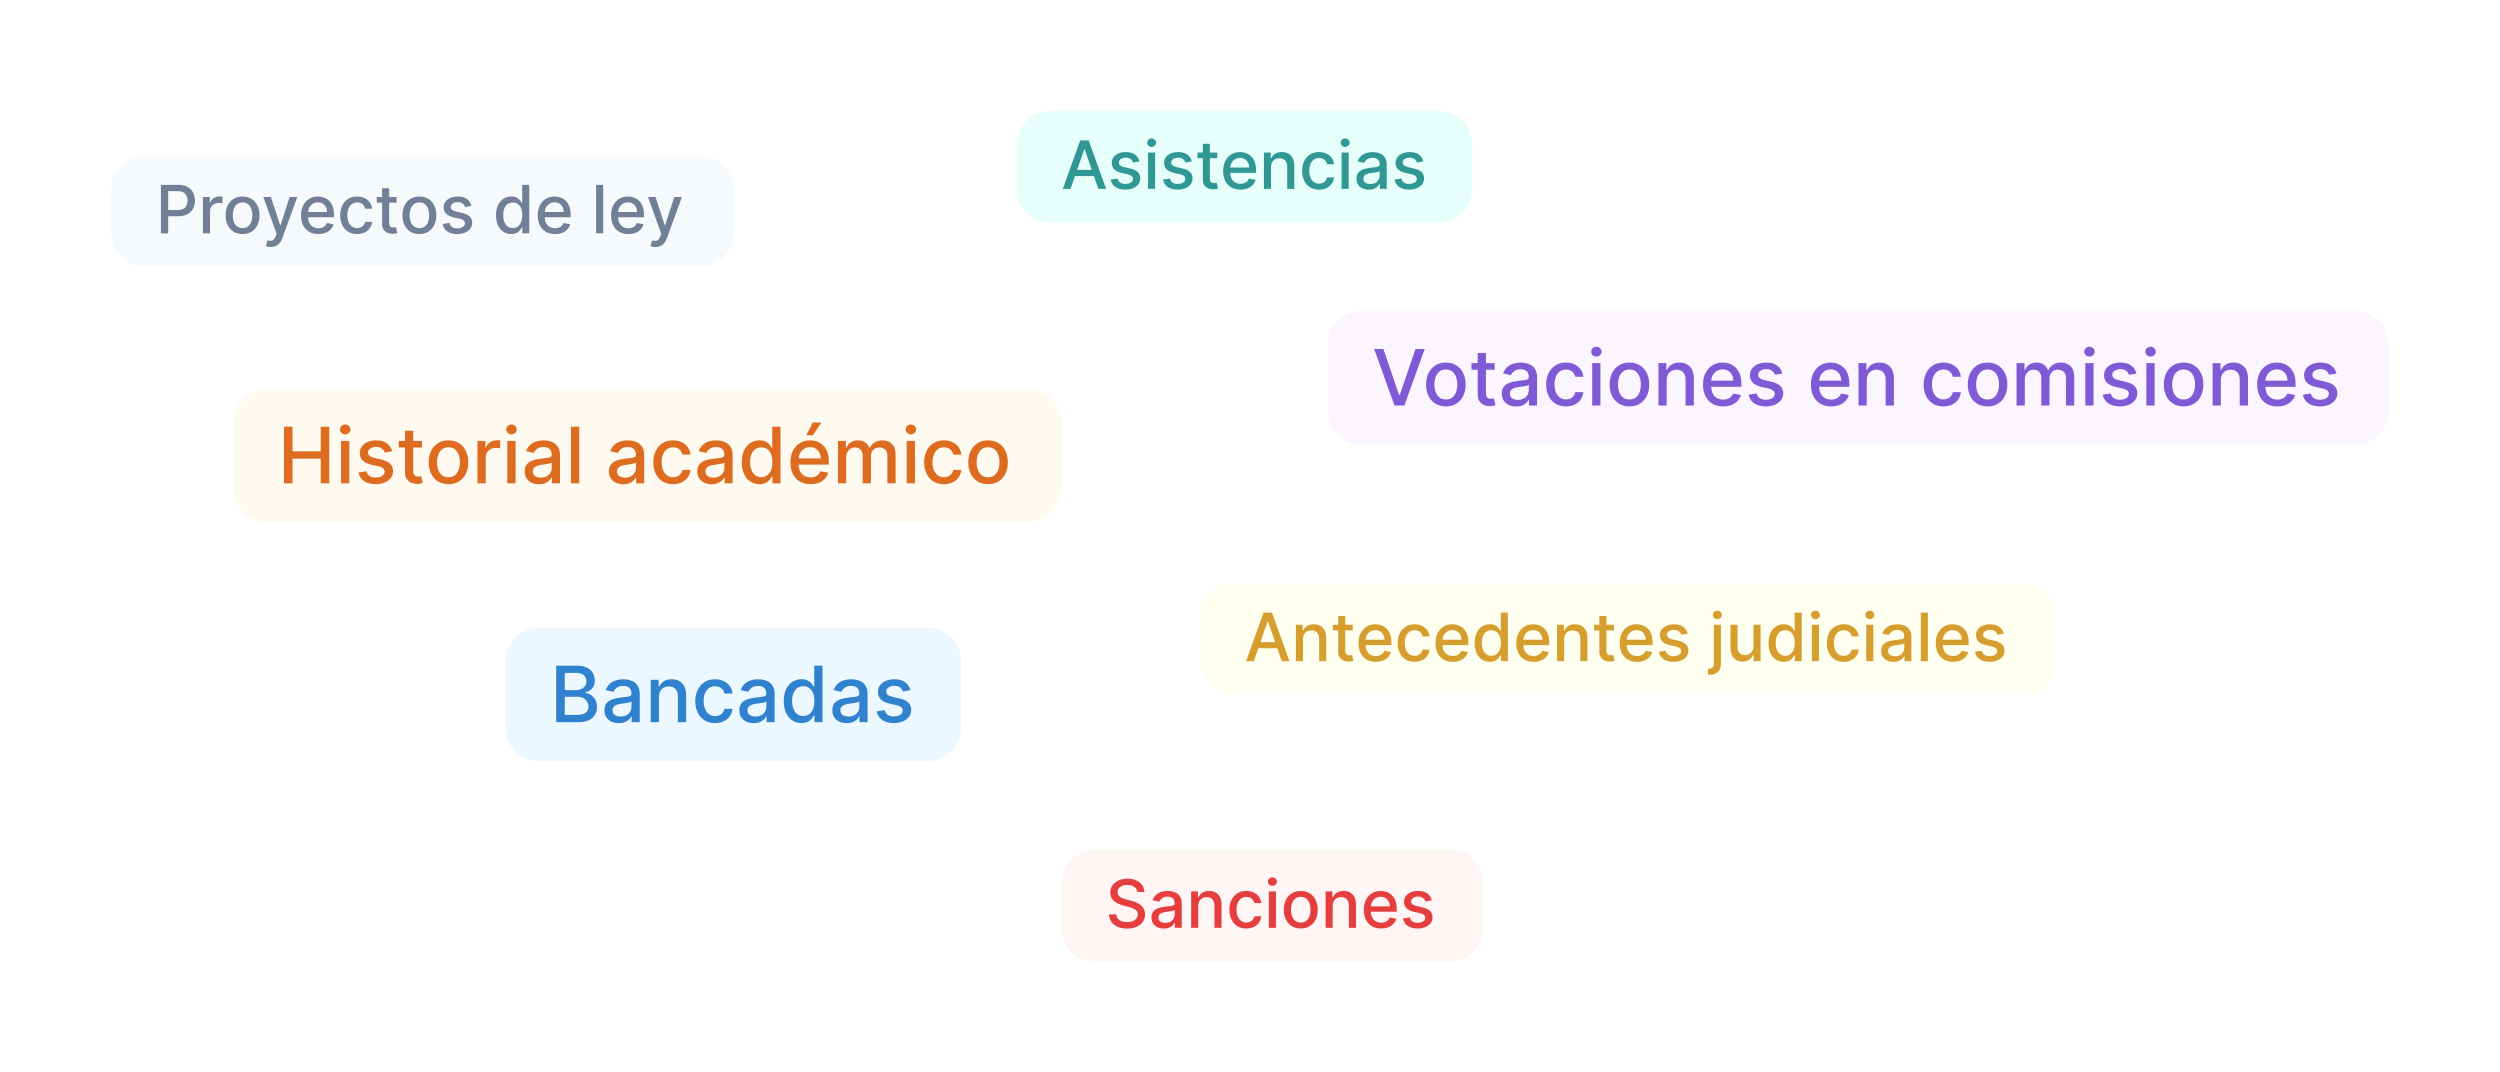 <svg width="450" height="193" viewBox="0 0 450 193" fill="none" xmlns="http://www.w3.org/2000/svg">
<g filter="url(#filter0_d_1775_8812)">
<path d="M20 34C20 30.686 22.686 28 26 28H126C129.314 28 132 30.686 132 34V42C132 45.314 129.314 48 126 48H26C22.686 48 20 45.314 20 42V34Z" fill="#F7FAFC"/>
<path d="M28.959 42V33.273H32.07C32.749 33.273 33.311 33.396 33.757 33.644C34.203 33.891 34.537 34.229 34.758 34.658C34.98 35.084 35.091 35.564 35.091 36.098C35.091 36.635 34.979 37.118 34.754 37.547C34.533 37.973 34.197 38.311 33.749 38.561C33.303 38.808 32.742 38.932 32.065 38.932H29.926V37.815H31.946C32.375 37.815 32.723 37.742 32.99 37.594C33.257 37.443 33.453 37.239 33.578 36.98C33.703 36.722 33.766 36.428 33.766 36.098C33.766 35.769 33.703 35.476 33.578 35.22C33.453 34.965 33.256 34.764 32.986 34.619C32.719 34.474 32.367 34.402 31.929 34.402H30.276V42H28.959ZM36.532 42V35.455H37.764V36.494H37.832C37.951 36.142 38.162 35.865 38.463 35.663C38.767 35.459 39.11 35.356 39.494 35.356C39.574 35.356 39.667 35.359 39.775 35.365C39.886 35.371 39.973 35.378 40.035 35.386V36.605C39.984 36.591 39.893 36.575 39.762 36.558C39.632 36.538 39.501 36.528 39.37 36.528C39.069 36.528 38.801 36.592 38.565 36.72C38.332 36.845 38.147 37.02 38.011 37.244C37.875 37.466 37.806 37.719 37.806 38.003V42H36.532ZM43.66 42.132C43.047 42.132 42.511 41.992 42.054 41.71C41.597 41.429 41.242 41.035 40.989 40.53C40.736 40.024 40.609 39.433 40.609 38.757C40.609 38.078 40.736 37.484 40.989 36.976C41.242 36.467 41.597 36.072 42.054 35.791C42.511 35.51 43.047 35.369 43.66 35.369C44.274 35.369 44.81 35.51 45.267 35.791C45.724 36.072 46.08 36.467 46.332 36.976C46.585 37.484 46.712 38.078 46.712 38.757C46.712 39.433 46.585 40.024 46.332 40.53C46.08 41.035 45.724 41.429 45.267 41.71C44.81 41.992 44.274 42.132 43.66 42.132ZM43.665 41.062C44.062 41.062 44.392 40.957 44.653 40.747C44.915 40.537 45.108 40.257 45.233 39.908C45.361 39.558 45.425 39.173 45.425 38.753C45.425 38.335 45.361 37.952 45.233 37.602C45.108 37.25 44.915 36.967 44.653 36.754C44.392 36.541 44.062 36.435 43.665 36.435C43.264 36.435 42.932 36.541 42.668 36.754C42.406 36.967 42.212 37.25 42.084 37.602C41.959 37.952 41.896 38.335 41.896 38.753C41.896 39.173 41.959 39.558 42.084 39.908C42.212 40.257 42.406 40.537 42.668 40.747C42.932 40.957 43.264 41.062 43.665 41.062ZM48.717 44.455C48.526 44.455 48.353 44.439 48.197 44.408C48.041 44.379 47.924 44.348 47.847 44.314L48.154 43.27C48.387 43.332 48.594 43.359 48.776 43.351C48.958 43.342 49.119 43.274 49.258 43.146C49.4 43.019 49.525 42.81 49.633 42.52L49.791 42.085L47.396 35.455H48.759L50.417 40.534H50.485L52.143 35.455H53.511L50.813 42.874C50.688 43.215 50.529 43.503 50.336 43.739C50.143 43.977 49.913 44.156 49.646 44.276C49.379 44.395 49.069 44.455 48.717 44.455ZM57.306 42.132C56.662 42.132 56.106 41.994 55.64 41.719C55.177 41.44 54.819 41.05 54.566 40.547C54.316 40.041 54.191 39.449 54.191 38.77C54.191 38.099 54.316 37.508 54.566 36.997C54.819 36.486 55.172 36.087 55.623 35.8C56.078 35.513 56.609 35.369 57.217 35.369C57.586 35.369 57.944 35.43 58.291 35.553C58.637 35.675 58.949 35.867 59.224 36.128C59.5 36.389 59.717 36.729 59.876 37.146C60.035 37.561 60.115 38.065 60.115 38.659V39.111H54.912V38.156H58.866C58.866 37.821 58.798 37.524 58.662 37.266C58.525 37.004 58.334 36.798 58.086 36.648C57.842 36.497 57.555 36.422 57.225 36.422C56.867 36.422 56.555 36.51 56.288 36.686C56.024 36.859 55.819 37.087 55.674 37.368C55.532 37.646 55.461 37.949 55.461 38.276V39.021C55.461 39.459 55.538 39.831 55.691 40.138C55.848 40.445 56.065 40.679 56.343 40.841C56.622 41 56.947 41.08 57.319 41.08C57.561 41.08 57.781 41.045 57.98 40.977C58.179 40.906 58.35 40.801 58.495 40.662C58.64 40.523 58.751 40.351 58.828 40.146L60.034 40.364C59.937 40.719 59.764 41.03 59.514 41.297C59.267 41.561 58.956 41.767 58.581 41.915C58.209 42.06 57.784 42.132 57.306 42.132ZM64.285 42.132C63.652 42.132 63.106 41.989 62.649 41.702C62.195 41.412 61.845 41.013 61.601 40.504C61.356 39.996 61.234 39.413 61.234 38.757C61.234 38.092 61.359 37.506 61.609 36.997C61.859 36.486 62.212 36.087 62.666 35.8C63.121 35.513 63.656 35.369 64.273 35.369C64.77 35.369 65.213 35.462 65.602 35.646C65.992 35.828 66.305 36.084 66.544 36.413C66.785 36.743 66.929 37.128 66.974 37.568H65.734C65.666 37.261 65.51 36.997 65.266 36.776C65.024 36.554 64.7 36.443 64.294 36.443C63.939 36.443 63.628 36.537 63.361 36.724C63.097 36.909 62.891 37.173 62.743 37.517C62.595 37.858 62.521 38.261 62.521 38.727C62.521 39.205 62.594 39.617 62.739 39.963C62.883 40.31 63.088 40.578 63.352 40.769C63.619 40.959 63.933 41.054 64.294 41.054C64.535 41.054 64.754 41.01 64.95 40.922C65.149 40.831 65.315 40.702 65.449 40.534C65.585 40.367 65.68 40.165 65.734 39.929H66.974C66.929 40.352 66.791 40.73 66.561 41.062C66.331 41.395 66.023 41.656 65.636 41.847C65.253 42.037 64.803 42.132 64.285 42.132ZM71.392 35.455V36.477H67.817V35.455H71.392ZM68.776 33.886H70.05V40.078C70.05 40.325 70.087 40.511 70.161 40.636C70.235 40.758 70.33 40.842 70.446 40.888C70.566 40.93 70.695 40.952 70.834 40.952C70.936 40.952 71.026 40.945 71.103 40.93C71.179 40.916 71.239 40.905 71.282 40.896L71.512 41.949C71.438 41.977 71.333 42.006 71.196 42.034C71.06 42.065 70.89 42.082 70.685 42.085C70.35 42.091 70.037 42.031 69.748 41.906C69.458 41.781 69.223 41.588 69.044 41.327C68.865 41.065 68.776 40.737 68.776 40.342V33.886ZM75.489 42.132C74.875 42.132 74.34 41.992 73.882 41.71C73.425 41.429 73.07 41.035 72.817 40.53C72.564 40.024 72.438 39.433 72.438 38.757C72.438 38.078 72.564 37.484 72.817 36.976C73.07 36.467 73.425 36.072 73.882 35.791C74.34 35.51 74.875 35.369 75.489 35.369C76.102 35.369 76.638 35.51 77.095 35.791C77.553 36.072 77.908 36.467 78.16 36.976C78.413 37.484 78.54 38.078 78.54 38.757C78.54 39.433 78.413 40.024 78.16 40.53C77.908 41.035 77.553 41.429 77.095 41.71C76.638 41.992 76.102 42.132 75.489 42.132ZM75.493 41.062C75.891 41.062 76.22 40.957 76.481 40.747C76.743 40.537 76.936 40.257 77.061 39.908C77.189 39.558 77.253 39.173 77.253 38.753C77.253 38.335 77.189 37.952 77.061 37.602C76.936 37.25 76.743 36.967 76.481 36.754C76.22 36.541 75.891 36.435 75.493 36.435C75.092 36.435 74.76 36.541 74.496 36.754C74.234 36.967 74.04 37.25 73.912 37.602C73.787 37.952 73.724 38.335 73.724 38.753C73.724 39.173 73.787 39.558 73.912 39.908C74.04 40.257 74.234 40.537 74.496 40.747C74.76 40.957 75.092 41.062 75.493 41.062ZM84.867 37.053L83.712 37.257C83.664 37.109 83.587 36.969 83.482 36.835C83.38 36.702 83.24 36.592 83.064 36.507C82.888 36.422 82.668 36.379 82.404 36.379C82.043 36.379 81.742 36.46 81.5 36.622C81.259 36.781 81.138 36.987 81.138 37.24C81.138 37.459 81.219 37.635 81.381 37.769C81.543 37.902 81.804 38.011 82.165 38.097L83.205 38.335C83.807 38.474 84.256 38.689 84.552 38.979C84.847 39.269 84.995 39.645 84.995 40.108C84.995 40.5 84.881 40.849 84.654 41.156C84.429 41.46 84.115 41.699 83.712 41.872C83.311 42.045 82.847 42.132 82.319 42.132C81.586 42.132 80.988 41.976 80.525 41.663C80.061 41.348 79.777 40.901 79.672 40.321L80.904 40.133C80.981 40.455 81.138 40.697 81.377 40.862C81.615 41.024 81.927 41.105 82.31 41.105C82.728 41.105 83.061 41.019 83.311 40.845C83.561 40.669 83.686 40.455 83.686 40.202C83.686 39.997 83.61 39.825 83.456 39.686C83.306 39.547 83.074 39.442 82.762 39.371L81.654 39.128C81.043 38.989 80.591 38.767 80.299 38.463C80.009 38.159 79.864 37.774 79.864 37.308C79.864 36.922 79.972 36.584 80.188 36.294C80.404 36.004 80.702 35.778 81.083 35.617C81.463 35.452 81.9 35.369 82.391 35.369C83.098 35.369 83.655 35.523 84.061 35.83C84.468 36.133 84.736 36.541 84.867 37.053ZM92.022 42.128C91.493 42.128 91.022 41.993 90.607 41.723C90.195 41.45 89.871 41.062 89.635 40.56C89.402 40.054 89.286 39.447 89.286 38.74C89.286 38.033 89.404 37.428 89.64 36.925C89.878 36.422 90.205 36.037 90.62 35.77C91.034 35.503 91.505 35.369 92.03 35.369C92.436 35.369 92.763 35.438 93.01 35.574C93.26 35.707 93.454 35.864 93.59 36.043C93.729 36.222 93.837 36.379 93.914 36.516H93.99V33.273H95.265V42H94.02V40.981H93.914C93.837 41.121 93.726 41.28 93.581 41.459C93.439 41.638 93.243 41.794 92.993 41.928C92.743 42.061 92.419 42.128 92.022 42.128ZM92.303 41.041C92.669 41.041 92.979 40.945 93.232 40.751C93.488 40.555 93.681 40.284 93.811 39.938C93.945 39.591 94.012 39.188 94.012 38.727C94.012 38.273 93.946 37.875 93.816 37.534C93.685 37.193 93.493 36.928 93.24 36.737C92.988 36.547 92.675 36.452 92.303 36.452C91.919 36.452 91.6 36.551 91.344 36.75C91.088 36.949 90.895 37.22 90.765 37.564C90.637 37.908 90.573 38.295 90.573 38.727C90.573 39.165 90.638 39.558 90.769 39.908C90.9 40.257 91.093 40.534 91.348 40.739C91.607 40.94 91.925 41.041 92.303 41.041ZM99.904 42.132C99.259 42.132 98.704 41.994 98.238 41.719C97.775 41.44 97.417 41.05 97.164 40.547C96.914 40.041 96.789 39.449 96.789 38.77C96.789 38.099 96.914 37.508 97.164 36.997C97.417 36.486 97.769 36.087 98.221 35.8C98.675 35.513 99.207 35.369 99.815 35.369C100.184 35.369 100.542 35.43 100.888 35.553C101.235 35.675 101.546 35.867 101.822 36.128C102.097 36.389 102.315 36.729 102.474 37.146C102.633 37.561 102.712 38.065 102.712 38.659V39.111H97.509V38.156H101.464C101.464 37.821 101.396 37.524 101.259 37.266C101.123 37.004 100.931 36.798 100.684 36.648C100.44 36.497 100.153 36.422 99.823 36.422C99.465 36.422 99.153 36.51 98.886 36.686C98.621 36.859 98.417 37.087 98.272 37.368C98.13 37.646 98.059 37.949 98.059 38.276V39.021C98.059 39.459 98.136 39.831 98.289 40.138C98.445 40.445 98.663 40.679 98.941 40.841C99.219 41 99.545 41.08 99.917 41.08C100.158 41.08 100.379 41.045 100.577 40.977C100.776 40.906 100.948 40.801 101.093 40.662C101.238 40.523 101.349 40.351 101.425 40.146L102.631 40.364C102.535 40.719 102.362 41.03 102.112 41.297C101.864 41.561 101.553 41.767 101.178 41.915C100.806 42.06 100.381 42.132 99.904 42.132ZM108.576 33.273V42H107.302V33.273H108.576ZM113.111 42.132C112.466 42.132 111.911 41.994 111.445 41.719C110.982 41.44 110.624 41.05 110.371 40.547C110.121 40.041 109.996 39.449 109.996 38.77C109.996 38.099 110.121 37.508 110.371 36.997C110.624 36.486 110.976 36.087 111.428 35.8C111.882 35.513 112.414 35.369 113.022 35.369C113.391 35.369 113.749 35.43 114.096 35.553C114.442 35.675 114.753 35.867 115.029 36.128C115.304 36.389 115.522 36.729 115.681 37.146C115.84 37.561 115.919 38.065 115.919 38.659V39.111H110.716V38.156H114.671C114.671 37.821 114.603 37.524 114.466 37.266C114.33 37.004 114.138 36.798 113.891 36.648C113.647 36.497 113.36 36.422 113.03 36.422C112.672 36.422 112.36 36.51 112.093 36.686C111.828 36.859 111.624 37.087 111.479 37.368C111.337 37.646 111.266 37.949 111.266 38.276V39.021C111.266 39.459 111.343 39.831 111.496 40.138C111.652 40.445 111.87 40.679 112.148 40.841C112.426 41 112.752 41.08 113.124 41.08C113.365 41.08 113.586 41.045 113.784 40.977C113.983 40.906 114.155 40.801 114.3 40.662C114.445 40.523 114.556 40.351 114.632 40.146L115.838 40.364C115.742 40.719 115.569 41.03 115.319 41.297C115.071 41.561 114.76 41.767 114.385 41.915C114.013 42.06 113.588 42.132 113.111 42.132ZM117.951 44.455C117.761 44.455 117.587 44.439 117.431 44.408C117.275 44.379 117.158 44.348 117.082 44.314L117.388 43.27C117.621 43.332 117.829 43.359 118.011 43.351C118.192 43.342 118.353 43.274 118.492 43.146C118.634 43.019 118.759 42.81 118.867 42.52L119.025 42.085L116.63 35.455H117.994L119.651 40.534H119.719L121.377 35.455H122.745L120.048 42.874C119.923 43.215 119.763 43.503 119.57 43.739C119.377 43.977 119.147 44.156 118.88 44.276C118.613 44.395 118.303 44.455 117.951 44.455Z" fill="#718096"/>
<path d="M42 76C42 72.686 44.686 70 48 70H185C188.314 70 191 72.686 191 76V88C191 91.314 188.314 94 185 94H48C44.686 94 42 91.314 42 88V76Z" fill="#FFFAF0"/>
<path d="M51.119 87V76.818H52.655V81.243H57.731V76.818H59.272V87H57.731V82.56H52.655V87H51.119ZM61.39 87V79.364H62.876V87H61.39ZM62.141 78.185C61.882 78.185 61.66 78.099 61.474 77.927C61.292 77.751 61.201 77.542 61.201 77.3C61.201 77.055 61.292 76.846 61.474 76.674C61.66 76.498 61.882 76.41 62.141 76.41C62.399 76.41 62.62 76.498 62.802 76.674C62.987 76.846 63.08 77.055 63.08 77.3C63.08 77.542 62.987 77.751 62.802 77.927C62.62 78.099 62.399 78.185 62.141 78.185ZM70.599 81.228L69.251 81.467C69.195 81.294 69.105 81.13 68.983 80.974C68.864 80.819 68.701 80.691 68.496 80.592C68.29 80.492 68.033 80.442 67.725 80.442C67.304 80.442 66.953 80.537 66.671 80.726C66.389 80.912 66.248 81.152 66.248 81.447C66.248 81.702 66.343 81.907 66.532 82.063C66.721 82.219 67.026 82.347 67.447 82.446L68.66 82.724C69.362 82.887 69.886 83.137 70.231 83.475C70.575 83.813 70.748 84.252 70.748 84.793C70.748 85.25 70.615 85.658 70.35 86.016C70.088 86.37 69.722 86.649 69.251 86.851C68.784 87.053 68.242 87.154 67.626 87.154C66.77 87.154 66.073 86.972 65.532 86.607C64.992 86.239 64.661 85.717 64.538 85.041L65.975 84.822C66.064 85.197 66.248 85.48 66.527 85.673C66.805 85.862 67.168 85.956 67.616 85.956C68.103 85.956 68.492 85.855 68.784 85.653C69.076 85.447 69.221 85.197 69.221 84.902C69.221 84.663 69.132 84.463 68.953 84.3C68.777 84.138 68.507 84.015 68.143 83.933L66.85 83.649C66.137 83.487 65.61 83.228 65.269 82.874C64.931 82.519 64.762 82.07 64.762 81.526C64.762 81.076 64.888 80.681 65.14 80.343C65.392 80.005 65.74 79.742 66.184 79.553C66.628 79.36 67.137 79.264 67.71 79.264C68.535 79.264 69.185 79.443 69.659 79.801C70.133 80.156 70.446 80.631 70.599 81.228ZM75.947 79.364V80.557H71.776V79.364H75.947ZM72.894 77.534H74.381V84.758C74.381 85.046 74.424 85.263 74.51 85.409C74.596 85.552 74.707 85.649 74.843 85.702C74.982 85.752 75.133 85.777 75.296 85.777C75.415 85.777 75.519 85.769 75.609 85.752C75.698 85.736 75.768 85.722 75.817 85.712L76.086 86.94C76 86.974 75.877 87.007 75.718 87.04C75.559 87.076 75.36 87.096 75.121 87.099C74.73 87.106 74.366 87.037 74.028 86.891C73.69 86.745 73.416 86.519 73.207 86.215C72.999 85.91 72.894 85.527 72.894 85.066V77.534ZM80.726 87.154C80.01 87.154 79.385 86.99 78.851 86.662C78.318 86.334 77.903 85.875 77.609 85.285C77.314 84.695 77.166 84.005 77.166 83.217C77.166 82.424 77.314 81.732 77.609 81.138C77.903 80.545 78.318 80.085 78.851 79.756C79.385 79.428 80.01 79.264 80.726 79.264C81.442 79.264 82.066 79.428 82.6 79.756C83.134 80.085 83.548 80.545 83.843 81.138C84.138 81.732 84.285 82.424 84.285 83.217C84.285 84.005 84.138 84.695 83.843 85.285C83.548 85.875 83.134 86.334 82.6 86.662C82.066 86.99 81.442 87.154 80.726 87.154ZM80.731 85.906C81.195 85.906 81.579 85.784 81.884 85.538C82.189 85.293 82.414 84.967 82.56 84.559C82.709 84.151 82.784 83.702 82.784 83.212C82.784 82.724 82.709 82.277 82.56 81.869C82.414 81.458 82.189 81.129 81.884 80.88C81.579 80.631 81.195 80.507 80.731 80.507C80.263 80.507 79.876 80.631 79.567 80.88C79.262 81.129 79.035 81.458 78.886 81.869C78.74 82.277 78.667 82.724 78.667 83.212C78.667 83.702 78.74 84.151 78.886 84.559C79.035 84.967 79.262 85.293 79.567 85.538C79.876 85.784 80.263 85.906 80.731 85.906ZM85.945 87V79.364H87.381V80.577H87.461C87.6 80.166 87.845 79.843 88.197 79.607C88.551 79.369 88.952 79.249 89.4 79.249C89.493 79.249 89.602 79.253 89.728 79.259C89.857 79.266 89.958 79.274 90.031 79.284V80.706C89.972 80.689 89.865 80.671 89.713 80.651C89.561 80.628 89.408 80.617 89.256 80.617C88.904 80.617 88.591 80.691 88.316 80.84C88.044 80.986 87.829 81.19 87.67 81.452C87.511 81.71 87.431 82.005 87.431 82.337V87H85.945ZM91.318 87V79.364H92.804V87H91.318ZM92.068 78.185C91.81 78.185 91.588 78.099 91.402 77.927C91.22 77.751 91.129 77.542 91.129 77.3C91.129 77.055 91.22 76.846 91.402 76.674C91.588 76.498 91.81 76.41 92.068 76.41C92.327 76.41 92.547 76.498 92.73 76.674C92.915 76.846 93.008 77.055 93.008 77.3C93.008 77.542 92.915 77.751 92.73 77.927C92.547 78.099 92.327 78.185 92.068 78.185ZM97.026 87.169C96.542 87.169 96.105 87.079 95.714 86.901C95.323 86.718 95.013 86.455 94.784 86.11C94.559 85.765 94.446 85.343 94.446 84.842C94.446 84.412 94.529 84.057 94.695 83.778C94.86 83.5 95.084 83.28 95.366 83.117C95.647 82.955 95.962 82.832 96.31 82.749C96.658 82.666 97.013 82.603 97.374 82.56C97.832 82.507 98.203 82.464 98.488 82.431C98.773 82.395 98.98 82.337 99.109 82.257C99.239 82.178 99.303 82.048 99.303 81.869V81.835C99.303 81.4 99.181 81.064 98.935 80.825C98.693 80.587 98.332 80.467 97.852 80.467C97.351 80.467 96.957 80.578 96.668 80.8C96.383 81.019 96.186 81.263 96.077 81.531L94.68 81.213C94.845 80.749 95.087 80.374 95.406 80.09C95.727 79.801 96.097 79.592 96.514 79.463C96.932 79.331 97.371 79.264 97.832 79.264C98.137 79.264 98.46 79.301 98.801 79.374C99.146 79.443 99.467 79.572 99.766 79.761C100.067 79.95 100.314 80.22 100.506 80.572C100.699 80.92 100.795 81.372 100.795 81.929V87H99.343V85.956H99.283C99.187 86.148 99.043 86.337 98.851 86.523C98.659 86.708 98.412 86.862 98.11 86.985C97.808 87.108 97.447 87.169 97.026 87.169ZM97.349 85.976C97.76 85.976 98.112 85.895 98.403 85.732C98.698 85.57 98.922 85.358 99.075 85.096C99.23 84.831 99.308 84.547 99.308 84.246V83.261C99.255 83.314 99.153 83.364 99 83.41C98.851 83.454 98.68 83.492 98.488 83.525C98.296 83.555 98.108 83.583 97.926 83.609C97.744 83.633 97.591 83.653 97.469 83.669C97.18 83.706 96.917 83.767 96.678 83.853C96.443 83.939 96.254 84.063 96.112 84.226C95.972 84.385 95.903 84.597 95.903 84.862C95.903 85.23 96.039 85.508 96.31 85.697C96.582 85.883 96.928 85.976 97.349 85.976ZM104.261 76.818V87H102.775V76.818H104.261ZM112.188 87.169C111.704 87.169 111.267 87.079 110.876 86.901C110.485 86.718 110.175 86.455 109.946 86.11C109.721 85.765 109.608 85.343 109.608 84.842C109.608 84.412 109.691 84.057 109.857 83.778C110.022 83.5 110.246 83.28 110.528 83.117C110.81 82.955 111.124 82.832 111.472 82.749C111.82 82.666 112.175 82.603 112.536 82.56C112.994 82.507 113.365 82.464 113.65 82.431C113.935 82.395 114.142 82.337 114.271 82.257C114.401 82.178 114.465 82.048 114.465 81.869V81.835C114.465 81.4 114.343 81.064 114.097 80.825C113.856 80.587 113.494 80.467 113.014 80.467C112.513 80.467 112.119 80.578 111.83 80.8C111.545 81.019 111.348 81.263 111.239 81.531L109.842 81.213C110.008 80.749 110.249 80.374 110.568 80.09C110.889 79.801 111.259 79.592 111.676 79.463C112.094 79.331 112.533 79.264 112.994 79.264C113.299 79.264 113.622 79.301 113.963 79.374C114.308 79.443 114.629 79.572 114.928 79.761C115.229 79.95 115.476 80.22 115.669 80.572C115.861 80.92 115.957 81.372 115.957 81.929V87H114.505V85.956H114.445C114.349 86.148 114.205 86.337 114.013 86.523C113.821 86.708 113.574 86.862 113.272 86.985C112.971 87.108 112.609 87.169 112.188 87.169ZM112.512 85.976C112.923 85.976 113.274 85.895 113.566 85.732C113.86 85.57 114.084 85.358 114.237 85.096C114.392 84.831 114.47 84.547 114.47 84.246V83.261C114.417 83.314 114.315 83.364 114.162 83.41C114.013 83.454 113.842 83.492 113.65 83.525C113.458 83.555 113.271 83.583 113.088 83.609C112.906 83.633 112.753 83.653 112.631 83.669C112.343 83.706 112.079 83.767 111.84 83.853C111.605 83.939 111.416 84.063 111.274 84.226C111.134 84.385 111.065 84.597 111.065 84.862C111.065 85.23 111.201 85.508 111.472 85.697C111.744 85.883 112.091 85.976 112.512 85.976ZM121.153 87.154C120.414 87.154 119.778 86.987 119.244 86.652C118.714 86.314 118.306 85.848 118.021 85.255C117.736 84.662 117.594 83.982 117.594 83.217C117.594 82.441 117.74 81.757 118.031 81.163C118.323 80.567 118.734 80.101 119.264 79.766C119.795 79.432 120.419 79.264 121.138 79.264C121.719 79.264 122.236 79.372 122.69 79.587C123.144 79.799 123.51 80.098 123.788 80.482C124.07 80.867 124.237 81.316 124.29 81.829H122.844C122.764 81.472 122.582 81.163 122.297 80.905C122.015 80.646 121.637 80.517 121.163 80.517C120.749 80.517 120.386 80.626 120.075 80.845C119.766 81.061 119.526 81.369 119.354 81.77C119.181 82.168 119.095 82.638 119.095 83.182C119.095 83.739 119.18 84.219 119.349 84.624C119.518 85.028 119.756 85.341 120.065 85.563C120.376 85.785 120.742 85.896 121.163 85.896C121.445 85.896 121.7 85.845 121.929 85.742C122.161 85.636 122.355 85.485 122.511 85.29C122.67 85.094 122.781 84.859 122.844 84.584H124.29C124.237 85.078 124.077 85.519 123.808 85.906C123.54 86.294 123.18 86.599 122.729 86.821C122.282 87.043 121.757 87.154 121.153 87.154ZM128.102 87.169C127.619 87.169 127.181 87.079 126.79 86.901C126.399 86.718 126.089 86.455 125.86 86.11C125.635 85.765 125.522 85.343 125.522 84.842C125.522 84.412 125.605 84.057 125.771 83.778C125.936 83.5 126.16 83.28 126.442 83.117C126.724 82.955 127.039 82.832 127.387 82.749C127.735 82.666 128.089 82.603 128.45 82.56C128.908 82.507 129.279 82.464 129.564 82.431C129.849 82.395 130.056 82.337 130.186 82.257C130.315 82.178 130.379 82.048 130.379 81.869V81.835C130.379 81.4 130.257 81.064 130.012 80.825C129.77 80.587 129.408 80.467 128.928 80.467C128.427 80.467 128.033 80.578 127.744 80.8C127.459 81.019 127.262 81.263 127.153 81.531L125.756 81.213C125.922 80.749 126.164 80.374 126.482 80.09C126.803 79.801 127.173 79.592 127.59 79.463C128.008 79.331 128.447 79.264 128.908 79.264C129.213 79.264 129.536 79.301 129.877 79.374C130.222 79.443 130.544 79.572 130.842 79.761C131.143 79.95 131.39 80.22 131.583 80.572C131.775 80.92 131.871 81.372 131.871 81.929V87H130.419V85.956H130.36C130.263 86.148 130.119 86.337 129.927 86.523C129.735 86.708 129.488 86.862 129.186 86.985C128.885 87.108 128.523 87.169 128.102 87.169ZM128.426 85.976C128.837 85.976 129.188 85.895 129.48 85.732C129.775 85.57 129.998 85.358 130.151 85.096C130.307 84.831 130.384 84.547 130.384 84.246V83.261C130.331 83.314 130.229 83.364 130.076 83.41C129.927 83.454 129.756 83.492 129.564 83.525C129.372 83.555 129.185 83.583 129.002 83.609C128.82 83.633 128.668 83.653 128.545 83.669C128.257 83.706 127.993 83.767 127.754 83.853C127.519 83.939 127.33 84.063 127.188 84.226C127.048 84.385 126.979 84.597 126.979 84.862C126.979 85.23 127.115 85.508 127.387 85.697C127.658 85.883 128.005 85.976 128.426 85.976ZM136.71 87.149C136.093 87.149 135.543 86.992 135.059 86.677C134.578 86.359 134.201 85.906 133.925 85.32C133.654 84.73 133.518 84.022 133.518 83.197C133.518 82.371 133.655 81.665 133.93 81.079C134.209 80.492 134.59 80.043 135.074 79.731C135.558 79.42 136.106 79.264 136.719 79.264C137.193 79.264 137.575 79.344 137.863 79.503C138.155 79.659 138.38 79.841 138.539 80.05C138.701 80.258 138.827 80.442 138.917 80.602H139.006V76.818H140.493V87H139.041V85.812H138.917C138.827 85.974 138.698 86.16 138.529 86.369C138.363 86.577 138.135 86.76 137.843 86.915C137.551 87.071 137.174 87.149 136.71 87.149ZM137.038 85.881C137.465 85.881 137.826 85.769 138.121 85.543C138.42 85.315 138.645 84.998 138.798 84.594C138.953 84.189 139.031 83.719 139.031 83.182C139.031 82.651 138.955 82.188 138.803 81.79C138.65 81.392 138.426 81.082 138.131 80.86C137.836 80.638 137.472 80.527 137.038 80.527C136.59 80.527 136.217 80.643 135.919 80.875C135.621 81.107 135.395 81.424 135.243 81.825C135.094 82.226 135.019 82.678 135.019 83.182C135.019 83.692 135.095 84.151 135.248 84.559C135.4 84.967 135.626 85.29 135.924 85.528C136.226 85.764 136.597 85.881 137.038 85.881ZM145.906 87.154C145.153 87.154 144.505 86.993 143.962 86.672C143.422 86.347 143.004 85.891 142.709 85.305C142.417 84.715 142.271 84.024 142.271 83.231C142.271 82.449 142.417 81.76 142.709 81.163C143.004 80.567 143.415 80.101 143.942 79.766C144.472 79.432 145.092 79.264 145.801 79.264C146.232 79.264 146.65 79.335 147.054 79.478C147.459 79.621 147.821 79.844 148.143 80.149C148.464 80.454 148.718 80.85 148.904 81.337C149.089 81.821 149.182 82.41 149.182 83.102V83.629H143.112V82.516H147.725C147.725 82.124 147.646 81.778 147.487 81.477C147.328 81.172 147.104 80.931 146.816 80.756C146.53 80.58 146.196 80.492 145.811 80.492C145.394 80.492 145.029 80.595 144.718 80.8C144.409 81.003 144.171 81.268 144.002 81.596C143.836 81.921 143.753 82.274 143.753 82.655V83.525C143.753 84.035 143.843 84.469 144.021 84.827C144.204 85.185 144.457 85.459 144.782 85.648C145.107 85.833 145.486 85.926 145.921 85.926C146.202 85.926 146.459 85.886 146.691 85.807C146.923 85.724 147.124 85.601 147.293 85.439C147.462 85.276 147.591 85.076 147.681 84.837L149.088 85.091C148.975 85.505 148.773 85.868 148.481 86.18C148.193 86.488 147.83 86.728 147.392 86.901C146.958 87.07 146.463 87.154 145.906 87.154ZM145.13 78.344L146.294 76.053H147.86L146.318 78.344H145.13ZM150.831 87V79.364H152.258V80.606H152.353C152.512 80.186 152.772 79.858 153.133 79.622C153.494 79.383 153.927 79.264 154.431 79.264C154.941 79.264 155.369 79.383 155.713 79.622C156.061 79.861 156.318 80.189 156.484 80.606H156.564C156.746 80.199 157.036 79.874 157.434 79.632C157.831 79.387 158.305 79.264 158.855 79.264C159.548 79.264 160.113 79.481 160.551 79.915C160.992 80.35 161.212 81.004 161.212 81.879V87H159.725V82.019C159.725 81.501 159.585 81.127 159.303 80.895C159.021 80.663 158.685 80.547 158.294 80.547C157.81 80.547 157.434 80.696 157.165 80.994C156.897 81.289 156.762 81.669 156.762 82.133V87H155.281V81.924C155.281 81.51 155.152 81.177 154.893 80.925C154.635 80.673 154.298 80.547 153.884 80.547C153.602 80.547 153.342 80.621 153.103 80.771C152.868 80.916 152.677 81.12 152.532 81.382C152.389 81.644 152.318 81.947 152.318 82.292V87H150.831ZM163.204 87V79.364H164.691V87H163.204ZM163.955 78.185C163.697 78.185 163.474 78.099 163.289 77.927C163.107 77.751 163.015 77.542 163.015 77.3C163.015 77.055 163.107 76.846 163.289 76.674C163.474 76.498 163.697 76.41 163.955 76.41C164.214 76.41 164.434 76.498 164.616 76.674C164.802 76.846 164.895 77.055 164.895 77.3C164.895 77.542 164.802 77.751 164.616 77.927C164.434 78.099 164.214 78.185 163.955 78.185ZM169.907 87.154C169.168 87.154 168.532 86.987 167.998 86.652C167.468 86.314 167.06 85.848 166.775 85.255C166.49 84.662 166.348 83.982 166.348 83.217C166.348 82.441 166.493 81.757 166.785 81.163C167.077 80.567 167.488 80.101 168.018 79.766C168.548 79.432 169.173 79.264 169.892 79.264C170.472 79.264 170.989 79.372 171.444 79.587C171.898 79.799 172.264 80.098 172.542 80.482C172.824 80.867 172.991 81.316 173.044 81.829H171.598C171.518 81.472 171.336 81.163 171.051 80.905C170.769 80.646 170.391 80.517 169.917 80.517C169.503 80.517 169.14 80.626 168.828 80.845C168.52 81.061 168.28 81.369 168.108 81.77C167.935 82.168 167.849 82.638 167.849 83.182C167.849 83.739 167.934 84.219 168.103 84.624C168.272 85.028 168.51 85.341 168.819 85.563C169.13 85.785 169.496 85.896 169.917 85.896C170.199 85.896 170.454 85.845 170.683 85.742C170.915 85.636 171.109 85.485 171.265 85.29C171.424 85.094 171.535 84.859 171.598 84.584H173.044C172.991 85.078 172.831 85.519 172.562 85.906C172.294 86.294 171.934 86.599 171.483 86.821C171.036 87.043 170.511 87.154 169.907 87.154ZM177.851 87.154C177.135 87.154 176.51 86.99 175.976 86.662C175.443 86.334 175.028 85.875 174.733 85.285C174.439 84.695 174.291 84.005 174.291 83.217C174.291 82.424 174.439 81.732 174.733 81.138C175.028 80.545 175.443 80.085 175.976 79.756C176.51 79.428 177.135 79.264 177.851 79.264C178.567 79.264 179.191 79.428 179.725 79.756C180.259 80.085 180.673 80.545 180.968 81.138C181.263 81.732 181.41 82.424 181.41 83.217C181.41 84.005 181.263 84.695 180.968 85.285C180.673 85.875 180.259 86.334 179.725 86.662C179.191 86.99 178.567 87.154 177.851 87.154ZM177.856 85.906C178.32 85.906 178.704 85.784 179.009 85.538C179.314 85.293 179.539 84.967 179.685 84.559C179.834 84.151 179.909 83.702 179.909 83.212C179.909 82.724 179.834 82.277 179.685 81.869C179.539 81.458 179.314 81.129 179.009 80.88C178.704 80.631 178.32 80.507 177.856 80.507C177.388 80.507 177.001 80.631 176.692 80.88C176.387 81.129 176.16 81.458 176.011 81.869C175.865 82.277 175.792 82.724 175.792 83.212C175.792 83.702 175.865 84.151 176.011 84.559C176.16 84.967 176.387 85.293 176.692 85.538C177.001 85.784 177.388 85.906 177.856 85.906Z" fill="#DD6B20"/>
<path d="M216 111C216 107.686 218.686 105 222 105H364C367.314 105 370 107.686 370 111V119C370 122.314 367.314 125 364 125H222C218.686 125 216 122.314 216 119V111Z" fill="#FFFFF0"/>
<path d="M225.696 119H224.298L227.439 110.273H228.96L232.101 119H230.703L228.236 111.858H228.168L225.696 119ZM225.93 115.582H230.464V116.69H225.93V115.582ZM234.533 115.114V119H233.259V112.455H234.482V113.52H234.563C234.713 113.173 234.949 112.895 235.27 112.685C235.594 112.474 236.002 112.369 236.493 112.369C236.939 112.369 237.33 112.463 237.665 112.651C238 112.835 238.26 113.111 238.445 113.477C238.63 113.844 238.722 114.297 238.722 114.837V119H237.448V114.99C237.448 114.516 237.324 114.145 237.077 113.878C236.83 113.608 236.49 113.473 236.059 113.473C235.763 113.473 235.5 113.537 235.27 113.665C235.043 113.793 234.863 113.98 234.729 114.227C234.598 114.472 234.533 114.767 234.533 115.114ZM243.486 112.455V113.477H239.911V112.455H243.486ZM240.87 110.886H242.144V117.078C242.144 117.325 242.181 117.511 242.255 117.636C242.328 117.759 242.424 117.842 242.54 117.888C242.659 117.93 242.789 117.952 242.928 117.952C243.03 117.952 243.12 117.945 243.196 117.93C243.273 117.916 243.333 117.905 243.375 117.896L243.605 118.949C243.532 118.977 243.426 119.006 243.29 119.034C243.154 119.065 242.983 119.082 242.779 119.085C242.444 119.091 242.131 119.031 241.841 118.906C241.551 118.781 241.317 118.588 241.138 118.327C240.959 118.065 240.87 117.737 240.87 117.342V110.886ZM247.646 119.132C247.001 119.132 246.446 118.994 245.98 118.719C245.517 118.44 245.159 118.05 244.906 117.547C244.656 117.041 244.531 116.449 244.531 115.77C244.531 115.099 244.656 114.509 244.906 113.997C245.159 113.486 245.511 113.087 245.963 112.8C246.418 112.513 246.949 112.369 247.557 112.369C247.926 112.369 248.284 112.43 248.631 112.553C248.977 112.675 249.288 112.866 249.564 113.128C249.839 113.389 250.057 113.729 250.216 114.146C250.375 114.561 250.455 115.065 250.455 115.659V116.111H245.251V115.156H249.206C249.206 114.821 249.138 114.524 249.001 114.266C248.865 114.004 248.673 113.798 248.426 113.648C248.182 113.497 247.895 113.422 247.565 113.422C247.207 113.422 246.895 113.51 246.628 113.686C246.364 113.859 246.159 114.087 246.014 114.368C245.872 114.646 245.801 114.949 245.801 115.276V116.021C245.801 116.459 245.878 116.831 246.031 117.138C246.188 117.445 246.405 117.679 246.683 117.841C246.962 118 247.287 118.08 247.659 118.08C247.901 118.08 248.121 118.045 248.32 117.977C248.518 117.906 248.69 117.801 248.835 117.662C248.98 117.523 249.091 117.351 249.168 117.146L250.374 117.364C250.277 117.719 250.104 118.03 249.854 118.297C249.607 118.561 249.295 118.767 248.92 118.915C248.548 119.06 248.124 119.132 247.646 119.132ZM254.625 119.132C253.992 119.132 253.446 118.989 252.989 118.702C252.534 118.412 252.185 118.013 251.941 117.504C251.696 116.996 251.574 116.413 251.574 115.757C251.574 115.092 251.699 114.506 251.949 113.997C252.199 113.486 252.551 113.087 253.006 112.8C253.461 112.513 253.996 112.369 254.613 112.369C255.11 112.369 255.553 112.462 255.942 112.646C256.331 112.828 256.645 113.084 256.884 113.413C257.125 113.743 257.269 114.128 257.314 114.568H256.074C256.006 114.261 255.85 113.997 255.605 113.776C255.364 113.554 255.04 113.443 254.634 113.443C254.279 113.443 253.968 113.537 253.701 113.724C253.436 113.909 253.23 114.173 253.083 114.517C252.935 114.858 252.861 115.261 252.861 115.727C252.861 116.205 252.934 116.616 253.078 116.963C253.223 117.31 253.428 117.578 253.692 117.768C253.959 117.959 254.273 118.054 254.634 118.054C254.875 118.054 255.094 118.01 255.29 117.922C255.489 117.831 255.655 117.702 255.789 117.534C255.925 117.366 256.02 117.165 256.074 116.929H257.314C257.269 117.352 257.131 117.73 256.901 118.062C256.671 118.395 256.363 118.656 255.976 118.847C255.593 119.037 255.142 119.132 254.625 119.132ZM261.498 119.132C260.853 119.132 260.298 118.994 259.832 118.719C259.369 118.44 259.011 118.05 258.758 117.547C258.508 117.041 258.383 116.449 258.383 115.77C258.383 115.099 258.508 114.509 258.758 113.997C259.011 113.486 259.363 113.087 259.815 112.8C260.269 112.513 260.8 112.369 261.408 112.369C261.778 112.369 262.136 112.43 262.482 112.553C262.829 112.675 263.14 112.866 263.415 113.128C263.691 113.389 263.908 113.729 264.067 114.146C264.227 114.561 264.306 115.065 264.306 115.659V116.111H259.103V115.156H263.058C263.058 114.821 262.989 114.524 262.853 114.266C262.717 114.004 262.525 113.798 262.278 113.648C262.033 113.497 261.746 113.422 261.417 113.422C261.059 113.422 260.746 113.51 260.479 113.686C260.215 113.859 260.011 114.087 259.866 114.368C259.724 114.646 259.653 114.949 259.653 115.276V116.021C259.653 116.459 259.729 116.831 259.883 117.138C260.039 117.445 260.256 117.679 260.535 117.841C260.813 118 261.138 118.08 261.511 118.08C261.752 118.08 261.972 118.045 262.171 117.977C262.37 117.906 262.542 117.801 262.687 117.662C262.832 117.523 262.942 117.351 263.019 117.146L264.225 117.364C264.129 117.719 263.955 118.03 263.705 118.297C263.458 118.561 263.147 118.767 262.772 118.915C262.4 119.06 261.975 119.132 261.498 119.132ZM268.17 119.128C267.642 119.128 267.17 118.993 266.755 118.723C266.343 118.45 266.02 118.062 265.784 117.56C265.551 117.054 265.434 116.447 265.434 115.74C265.434 115.033 265.552 114.428 265.788 113.925C266.027 113.422 266.353 113.037 266.768 112.77C267.183 112.503 267.653 112.369 268.179 112.369C268.585 112.369 268.912 112.438 269.159 112.574C269.409 112.707 269.602 112.864 269.738 113.043C269.877 113.222 269.985 113.379 270.062 113.516H270.139V110.273H271.413V119H270.169V117.982H270.062C269.985 118.121 269.875 118.28 269.73 118.459C269.588 118.638 269.392 118.794 269.142 118.928C268.892 119.061 268.568 119.128 268.17 119.128ZM268.451 118.041C268.818 118.041 269.127 117.945 269.38 117.751C269.636 117.555 269.829 117.284 269.96 116.938C270.093 116.591 270.16 116.187 270.16 115.727C270.16 115.273 270.095 114.875 269.964 114.534C269.833 114.193 269.642 113.928 269.389 113.737C269.136 113.547 268.824 113.452 268.451 113.452C268.068 113.452 267.748 113.551 267.493 113.75C267.237 113.949 267.044 114.22 266.913 114.564C266.785 114.908 266.721 115.295 266.721 115.727C266.721 116.165 266.787 116.558 266.917 116.908C267.048 117.257 267.241 117.534 267.497 117.739C267.755 117.94 268.074 118.041 268.451 118.041ZM276.053 119.132C275.408 119.132 274.852 118.994 274.386 118.719C273.923 118.44 273.565 118.05 273.312 117.547C273.062 117.041 272.938 116.449 272.938 115.77C272.938 115.099 273.062 114.509 273.312 113.997C273.565 113.486 273.918 113.087 274.369 112.8C274.824 112.513 275.355 112.369 275.963 112.369C276.332 112.369 276.69 112.43 277.037 112.553C277.384 112.675 277.695 112.866 277.97 113.128C278.246 113.389 278.463 113.729 278.622 114.146C278.781 114.561 278.861 115.065 278.861 115.659V116.111H273.658V115.156H277.612C277.612 114.821 277.544 114.524 277.408 114.266C277.271 114.004 277.08 113.798 276.832 113.648C276.588 113.497 276.301 113.422 275.972 113.422C275.614 113.422 275.301 113.51 275.034 113.686C274.77 113.859 274.565 114.087 274.42 114.368C274.278 114.646 274.207 114.949 274.207 115.276V116.021C274.207 116.459 274.284 116.831 274.438 117.138C274.594 117.445 274.811 117.679 275.089 117.841C275.368 118 275.693 118.08 276.065 118.08C276.307 118.08 276.527 118.045 276.726 117.977C276.925 117.906 277.097 117.801 277.241 117.662C277.386 117.523 277.497 117.351 277.574 117.146L278.78 117.364C278.683 117.719 278.51 118.03 278.26 118.297C278.013 118.561 277.702 118.767 277.327 118.915C276.955 119.06 276.53 119.132 276.053 119.132ZM281.549 115.114V119H280.275V112.455H281.498V113.52H281.578C281.729 113.173 281.965 112.895 282.286 112.685C282.61 112.474 283.017 112.369 283.509 112.369C283.955 112.369 284.346 112.463 284.681 112.651C285.016 112.835 285.276 113.111 285.461 113.477C285.645 113.844 285.738 114.297 285.738 114.837V119H284.463V114.99C284.463 114.516 284.34 114.145 284.093 113.878C283.846 113.608 283.506 113.473 283.074 113.473C282.779 113.473 282.516 113.537 282.286 113.665C282.059 113.793 281.878 113.98 281.745 114.227C281.614 114.472 281.549 114.767 281.549 115.114ZM290.502 112.455V113.477H286.926V112.455H290.502ZM287.885 110.886H289.159V117.078C289.159 117.325 289.196 117.511 289.27 117.636C289.344 117.759 289.439 117.842 289.556 117.888C289.675 117.93 289.804 117.952 289.944 117.952C290.046 117.952 290.135 117.945 290.212 117.93C290.289 117.916 290.348 117.905 290.391 117.896L290.621 118.949C290.547 118.977 290.442 119.006 290.306 119.034C290.169 119.065 289.999 119.082 289.794 119.085C289.459 119.091 289.147 119.031 288.857 118.906C288.567 118.781 288.333 118.588 288.154 118.327C287.975 118.065 287.885 117.737 287.885 117.342V110.886ZM294.662 119.132C294.017 119.132 293.462 118.994 292.996 118.719C292.533 118.44 292.175 118.05 291.922 117.547C291.672 117.041 291.547 116.449 291.547 115.77C291.547 115.099 291.672 114.509 291.922 113.997C292.175 113.486 292.527 113.087 292.979 112.8C293.433 112.513 293.964 112.369 294.572 112.369C294.942 112.369 295.3 112.43 295.646 112.553C295.993 112.675 296.304 112.866 296.58 113.128C296.855 113.389 297.072 113.729 297.232 114.146C297.391 114.561 297.47 115.065 297.47 115.659V116.111H292.267V115.156H296.222C296.222 114.821 296.153 114.524 296.017 114.266C295.881 114.004 295.689 113.798 295.442 113.648C295.197 113.497 294.911 113.422 294.581 113.422C294.223 113.422 293.911 113.51 293.643 113.686C293.379 113.859 293.175 114.087 293.03 114.368C292.888 114.646 292.817 114.949 292.817 115.276V116.021C292.817 116.459 292.893 116.831 293.047 117.138C293.203 117.445 293.42 117.679 293.699 117.841C293.977 118 294.303 118.08 294.675 118.08C294.916 118.08 295.136 118.045 295.335 117.977C295.534 117.906 295.706 117.801 295.851 117.662C295.996 117.523 296.107 117.351 296.183 117.146L297.389 117.364C297.293 117.719 297.119 118.03 296.869 118.297C296.622 118.561 296.311 118.767 295.936 118.915C295.564 119.06 295.139 119.132 294.662 119.132ZM303.789 114.053L302.634 114.257C302.586 114.109 302.509 113.969 302.404 113.835C302.301 113.702 302.162 113.592 301.986 113.507C301.81 113.422 301.59 113.379 301.326 113.379C300.965 113.379 300.664 113.46 300.422 113.622C300.181 113.781 300.06 113.987 300.06 114.24C300.06 114.459 300.141 114.635 300.303 114.768C300.465 114.902 300.726 115.011 301.087 115.097L302.127 115.335C302.729 115.474 303.178 115.689 303.473 115.979C303.769 116.268 303.917 116.645 303.917 117.108C303.917 117.5 303.803 117.849 303.576 118.156C303.351 118.46 303.037 118.699 302.634 118.872C302.233 119.045 301.769 119.132 301.24 119.132C300.507 119.132 299.909 118.976 299.446 118.663C298.983 118.348 298.699 117.901 298.594 117.321L299.826 117.134C299.902 117.455 300.06 117.697 300.299 117.862C300.537 118.024 300.848 118.105 301.232 118.105C301.65 118.105 301.983 118.018 302.233 117.845C302.483 117.669 302.608 117.455 302.608 117.202C302.608 116.997 302.532 116.825 302.378 116.686C302.228 116.547 301.996 116.442 301.684 116.371L300.576 116.128C299.965 115.989 299.513 115.767 299.221 115.463C298.931 115.159 298.786 114.774 298.786 114.308C298.786 113.922 298.894 113.584 299.11 113.294C299.326 113.004 299.624 112.778 300.005 112.616C300.385 112.452 300.821 112.369 301.313 112.369C302.02 112.369 302.577 112.523 302.983 112.83C303.39 113.134 303.658 113.541 303.789 114.053ZM308.493 112.455H309.767V119.426C309.767 119.864 309.688 120.233 309.529 120.534C309.373 120.835 309.14 121.064 308.83 121.22C308.523 121.376 308.144 121.455 307.692 121.455C307.647 121.455 307.604 121.455 307.564 121.455C307.522 121.455 307.478 121.453 307.432 121.45V120.355C307.472 120.355 307.507 120.355 307.539 120.355C307.567 120.355 307.6 120.355 307.637 120.355C307.938 120.355 308.155 120.274 308.289 120.112C308.425 119.953 308.493 119.722 308.493 119.418V112.455ZM309.124 111.445C308.902 111.445 308.712 111.371 308.553 111.223C308.397 111.072 308.319 110.893 308.319 110.686C308.319 110.476 308.397 110.297 308.553 110.149C308.712 109.999 308.902 109.923 309.124 109.923C309.346 109.923 309.534 109.999 309.691 110.149C309.85 110.297 309.929 110.476 309.929 110.686C309.929 110.893 309.85 111.072 309.691 111.223C309.534 111.371 309.346 111.445 309.124 111.445ZM315.628 116.286V112.455H316.906V119H315.653V117.866H315.585C315.435 118.216 315.193 118.507 314.861 118.74C314.531 118.97 314.121 119.085 313.629 119.085C313.209 119.085 312.837 118.993 312.513 118.808C312.192 118.621 311.939 118.344 311.754 117.977C311.572 117.611 311.482 117.158 311.482 116.618V112.455H312.756V116.464C312.756 116.911 312.879 117.266 313.126 117.53C313.374 117.794 313.695 117.926 314.089 117.926C314.328 117.926 314.565 117.866 314.801 117.747C315.04 117.628 315.237 117.447 315.393 117.206C315.553 116.964 315.631 116.658 315.628 116.286ZM321.069 119.128C320.54 119.128 320.069 118.993 319.654 118.723C319.242 118.45 318.918 118.062 318.682 117.56C318.449 117.054 318.333 116.447 318.333 115.74C318.333 115.033 318.451 114.428 318.686 113.925C318.925 113.422 319.252 113.037 319.667 112.77C320.081 112.503 320.551 112.369 321.077 112.369C321.483 112.369 321.81 112.438 322.057 112.574C322.307 112.707 322.5 112.864 322.637 113.043C322.776 113.222 322.884 113.379 322.961 113.516H323.037V110.273H324.311V119H323.067V117.982H322.961C322.884 118.121 322.773 118.28 322.628 118.459C322.486 118.638 322.29 118.794 322.04 118.928C321.79 119.061 321.466 119.128 321.069 119.128ZM321.35 118.041C321.716 118.041 322.026 117.945 322.279 117.751C322.534 117.555 322.728 117.284 322.858 116.938C322.992 116.591 323.059 116.187 323.059 115.727C323.059 115.273 322.993 114.875 322.863 114.534C322.732 114.193 322.54 113.928 322.287 113.737C322.034 113.547 321.722 113.452 321.35 113.452C320.966 113.452 320.647 113.551 320.391 113.75C320.135 113.949 319.942 114.22 319.811 114.564C319.684 114.908 319.62 115.295 319.62 115.727C319.62 116.165 319.685 116.558 319.816 116.908C319.946 117.257 320.14 117.534 320.395 117.739C320.654 117.94 320.972 118.041 321.35 118.041ZM326.13 119V112.455H327.404V119H326.13ZM326.773 111.445C326.552 111.445 326.362 111.371 326.202 111.223C326.046 111.072 325.968 110.893 325.968 110.686C325.968 110.476 326.046 110.297 326.202 110.149C326.362 109.999 326.552 109.923 326.773 109.923C326.995 109.923 327.184 109.999 327.34 110.149C327.499 110.297 327.579 110.476 327.579 110.686C327.579 110.893 327.499 111.072 327.34 111.223C327.184 111.371 326.995 111.445 326.773 111.445ZM331.875 119.132C331.242 119.132 330.696 118.989 330.239 118.702C329.784 118.412 329.435 118.013 329.191 117.504C328.946 116.996 328.824 116.413 328.824 115.757C328.824 115.092 328.949 114.506 329.199 113.997C329.449 113.486 329.801 113.087 330.256 112.8C330.711 112.513 331.246 112.369 331.863 112.369C332.36 112.369 332.803 112.462 333.192 112.646C333.581 112.828 333.895 113.084 334.134 113.413C334.375 113.743 334.519 114.128 334.564 114.568H333.324C333.256 114.261 333.1 113.997 332.855 113.776C332.614 113.554 332.29 113.443 331.884 113.443C331.529 113.443 331.218 113.537 330.951 113.724C330.686 113.909 330.48 114.173 330.333 114.517C330.185 114.858 330.111 115.261 330.111 115.727C330.111 116.205 330.184 116.616 330.328 116.963C330.473 117.31 330.678 117.578 330.942 117.768C331.209 117.959 331.523 118.054 331.884 118.054C332.125 118.054 332.344 118.01 332.54 117.922C332.739 117.831 332.905 117.702 333.039 117.534C333.175 117.366 333.27 117.165 333.324 116.929H334.564C334.519 117.352 334.381 117.73 334.151 118.062C333.921 118.395 333.613 118.656 333.226 118.847C332.843 119.037 332.392 119.132 331.875 119.132ZM335.927 119V112.455H337.201V119H335.927ZM336.57 111.445C336.349 111.445 336.158 111.371 335.999 111.223C335.843 111.072 335.765 110.893 335.765 110.686C335.765 110.476 335.843 110.297 335.999 110.149C336.158 109.999 336.349 109.923 336.57 109.923C336.792 109.923 336.981 109.999 337.137 110.149C337.296 110.297 337.376 110.476 337.376 110.686C337.376 110.893 337.296 111.072 337.137 111.223C336.981 111.371 336.792 111.445 336.57 111.445ZM340.82 119.145C340.405 119.145 340.03 119.068 339.695 118.915C339.36 118.759 339.094 118.533 338.898 118.237C338.705 117.942 338.608 117.58 338.608 117.151C338.608 116.781 338.679 116.477 338.821 116.239C338.963 116 339.155 115.811 339.397 115.672C339.638 115.533 339.908 115.428 340.206 115.357C340.505 115.286 340.809 115.232 341.118 115.195C341.51 115.149 341.828 115.112 342.073 115.084C342.317 115.053 342.495 115.003 342.605 114.935C342.716 114.866 342.772 114.756 342.772 114.602V114.572C342.772 114.2 342.667 113.912 342.456 113.707C342.249 113.503 341.939 113.401 341.527 113.401C341.098 113.401 340.76 113.496 340.513 113.686C340.269 113.874 340.1 114.082 340.006 114.312L338.809 114.04C338.951 113.642 339.158 113.321 339.431 113.077C339.706 112.83 340.023 112.651 340.381 112.54C340.739 112.426 341.115 112.369 341.51 112.369C341.772 112.369 342.049 112.401 342.341 112.463C342.637 112.523 342.912 112.634 343.168 112.795C343.426 112.957 343.638 113.189 343.803 113.49C343.968 113.788 344.05 114.176 344.05 114.653V119H342.806V118.105H342.755C342.672 118.27 342.549 118.432 342.384 118.591C342.219 118.75 342.007 118.882 341.749 118.987C341.49 119.092 341.181 119.145 340.82 119.145ZM341.097 118.122C341.449 118.122 341.75 118.053 342 117.913C342.253 117.774 342.445 117.592 342.576 117.368C342.709 117.141 342.776 116.898 342.776 116.639V115.795C342.73 115.841 342.642 115.884 342.512 115.923C342.384 115.96 342.238 115.993 342.073 116.021C341.908 116.047 341.748 116.071 341.591 116.094C341.435 116.114 341.304 116.131 341.199 116.145C340.952 116.176 340.726 116.229 340.522 116.303C340.32 116.376 340.158 116.483 340.036 116.622C339.917 116.759 339.857 116.94 339.857 117.168C339.857 117.483 339.973 117.722 340.206 117.884C340.439 118.043 340.736 118.122 341.097 118.122ZM347.021 110.273V119H345.747V110.273H347.021ZM351.556 119.132C350.912 119.132 350.356 118.994 349.89 118.719C349.427 118.44 349.069 118.05 348.816 117.547C348.566 117.041 348.441 116.449 348.441 115.77C348.441 115.099 348.566 114.509 348.816 113.997C349.069 113.486 349.422 113.087 349.873 112.8C350.328 112.513 350.859 112.369 351.467 112.369C351.836 112.369 352.194 112.43 352.541 112.553C352.887 112.675 353.199 112.866 353.474 113.128C353.75 113.389 353.967 113.729 354.126 114.146C354.285 114.561 354.365 115.065 354.365 115.659V116.111H349.162V115.156H353.116C353.116 114.821 353.048 114.524 352.912 114.266C352.775 114.004 352.583 113.798 352.336 113.648C352.092 113.497 351.805 113.422 351.475 113.422C351.118 113.422 350.805 113.51 350.538 113.686C350.274 113.859 350.069 114.087 349.924 114.368C349.782 114.646 349.711 114.949 349.711 115.276V116.021C349.711 116.459 349.788 116.831 349.941 117.138C350.098 117.445 350.315 117.679 350.593 117.841C350.872 118 351.197 118.08 351.569 118.08C351.811 118.08 352.031 118.045 352.23 117.977C352.429 117.906 352.6 117.801 352.745 117.662C352.89 117.523 353.001 117.351 353.078 117.146L354.284 117.364C354.187 117.719 354.014 118.03 353.764 118.297C353.517 118.561 353.206 118.767 352.831 118.915C352.458 119.06 352.034 119.132 351.556 119.132ZM360.683 114.053L359.528 114.257C359.48 114.109 359.403 113.969 359.298 113.835C359.196 113.702 359.057 113.592 358.881 113.507C358.705 113.422 358.484 113.379 358.22 113.379C357.859 113.379 357.558 113.46 357.317 113.622C357.075 113.781 356.955 113.987 356.955 114.24C356.955 114.459 357.036 114.635 357.197 114.768C357.359 114.902 357.621 115.011 357.982 115.097L359.021 115.335C359.624 115.474 360.072 115.689 360.368 115.979C360.663 116.268 360.811 116.645 360.811 117.108C360.811 117.5 360.697 117.849 360.47 118.156C360.246 118.46 359.932 118.699 359.528 118.872C359.128 119.045 358.663 119.132 358.135 119.132C357.402 119.132 356.804 118.976 356.341 118.663C355.878 118.348 355.594 117.901 355.489 117.321L356.72 117.134C356.797 117.455 356.955 117.697 357.193 117.862C357.432 118.024 357.743 118.105 358.126 118.105C358.544 118.105 358.878 118.018 359.128 117.845C359.378 117.669 359.503 117.455 359.503 117.202C359.503 116.997 359.426 116.825 359.273 116.686C359.122 116.547 358.891 116.442 358.578 116.371L357.47 116.128C356.859 115.989 356.408 115.767 356.115 115.463C355.825 115.159 355.68 114.774 355.68 114.308C355.68 113.922 355.788 113.584 356.004 113.294C356.22 113.004 356.518 112.778 356.899 112.616C357.28 112.452 357.716 112.369 358.207 112.369C358.915 112.369 359.472 112.523 359.878 112.83C360.284 113.134 360.553 113.541 360.683 114.053Z" fill="#D69E2E"/>
<path d="M91 119C91 115.686 93.686 113 97 113H167C170.314 113 173 115.686 173 119V131C173 134.314 170.314 137 167 137H97C93.686 137 91 134.314 91 131V119Z" fill="#EBF8FF"/>
<path d="M100.119 130V119.818H103.847C104.57 119.818 105.168 119.937 105.642 120.176C106.116 120.411 106.471 120.731 106.706 121.136C106.941 121.537 107.059 121.989 107.059 122.493C107.059 122.917 106.981 123.275 106.825 123.567C106.67 123.855 106.461 124.087 106.199 124.263C105.94 124.435 105.655 124.561 105.344 124.641V124.74C105.682 124.757 106.012 124.866 106.333 125.068C106.658 125.267 106.926 125.55 107.138 125.918C107.351 126.286 107.457 126.734 107.457 127.261C107.457 127.781 107.334 128.248 107.089 128.663C106.847 129.074 106.472 129.4 105.965 129.642C105.458 129.881 104.81 130 104.021 130H100.119ZM101.655 128.683H103.872C104.608 128.683 105.135 128.54 105.453 128.255C105.771 127.97 105.93 127.614 105.93 127.186C105.93 126.865 105.849 126.57 105.687 126.301C105.524 126.033 105.292 125.819 104.991 125.66C104.692 125.501 104.338 125.421 103.927 125.421H101.655V128.683ZM101.655 124.223H103.713C104.058 124.223 104.368 124.157 104.643 124.024C104.921 123.892 105.142 123.706 105.304 123.467C105.47 123.225 105.553 122.94 105.553 122.612C105.553 122.191 105.405 121.838 105.11 121.553C104.815 121.268 104.363 121.126 103.753 121.126H101.655V124.223ZM111.382 130.169C110.898 130.169 110.46 130.08 110.069 129.901C109.678 129.718 109.368 129.455 109.14 129.11C108.914 128.765 108.801 128.343 108.801 127.842C108.801 127.411 108.884 127.057 109.05 126.778C109.216 126.5 109.44 126.28 109.721 126.117C110.003 125.955 110.318 125.832 110.666 125.749C111.014 125.666 111.368 125.603 111.73 125.56C112.187 125.507 112.558 125.464 112.843 125.431C113.128 125.395 113.336 125.337 113.465 125.257C113.594 125.178 113.659 125.048 113.659 124.869V124.835C113.659 124.4 113.536 124.064 113.291 123.825C113.049 123.587 112.688 123.467 112.207 123.467C111.707 123.467 111.312 123.578 111.024 123.8C110.739 124.019 110.542 124.263 110.432 124.531L109.035 124.213C109.201 123.749 109.443 123.375 109.761 123.089C110.083 122.801 110.452 122.592 110.87 122.463C111.287 122.33 111.726 122.264 112.187 122.264C112.492 122.264 112.815 122.301 113.157 122.374C113.501 122.443 113.823 122.572 114.121 122.761C114.423 122.95 114.67 123.22 114.862 123.572C115.054 123.92 115.15 124.372 115.15 124.929V130H113.699V128.956H113.639C113.543 129.148 113.399 129.337 113.206 129.523C113.014 129.708 112.767 129.862 112.466 129.985C112.164 130.108 111.803 130.169 111.382 130.169ZM111.705 128.976C112.116 128.976 112.467 128.895 112.759 128.732C113.054 128.57 113.278 128.358 113.43 128.096C113.586 127.831 113.664 127.547 113.664 127.246V126.261C113.611 126.314 113.508 126.364 113.355 126.411C113.206 126.454 113.036 126.492 112.843 126.525C112.651 126.555 112.464 126.583 112.282 126.609C112.099 126.633 111.947 126.652 111.824 126.669C111.536 126.705 111.272 126.767 111.034 126.853C110.798 126.939 110.609 127.063 110.467 127.226C110.328 127.385 110.258 127.597 110.258 127.862C110.258 128.23 110.394 128.509 110.666 128.697C110.938 128.883 111.284 128.976 111.705 128.976ZM118.617 125.466V130H117.13V122.364H118.557V123.607H118.651C118.827 123.202 119.102 122.877 119.477 122.632C119.855 122.387 120.33 122.264 120.904 122.264C121.424 122.264 121.88 122.374 122.271 122.592C122.662 122.808 122.965 123.129 123.181 123.557C123.396 123.984 123.504 124.513 123.504 125.143V130H122.017V125.322C122.017 124.768 121.873 124.336 121.585 124.024C121.296 123.709 120.9 123.552 120.396 123.552C120.052 123.552 119.745 123.626 119.477 123.776C119.212 123.925 119.001 124.143 118.845 124.432C118.693 124.717 118.617 125.062 118.617 125.466ZM128.714 130.154C127.975 130.154 127.338 129.987 126.805 129.652C126.275 129.314 125.867 128.848 125.582 128.255C125.297 127.662 125.154 126.982 125.154 126.217C125.154 125.441 125.3 124.757 125.592 124.163C125.883 123.567 126.294 123.101 126.825 122.766C127.355 122.432 127.98 122.264 128.699 122.264C129.279 122.264 129.796 122.372 130.25 122.587C130.704 122.799 131.07 123.098 131.349 123.482C131.631 123.867 131.798 124.316 131.851 124.83H130.404C130.325 124.472 130.142 124.163 129.857 123.905C129.576 123.646 129.198 123.517 128.724 123.517C128.31 123.517 127.947 123.626 127.635 123.845C127.327 124.061 127.087 124.369 126.914 124.77C126.742 125.168 126.656 125.638 126.656 126.182C126.656 126.739 126.74 127.219 126.909 127.624C127.078 128.028 127.317 128.341 127.625 128.563C127.937 128.785 128.303 128.896 128.724 128.896C129.006 128.896 129.261 128.845 129.49 128.742C129.722 128.636 129.915 128.485 130.071 128.29C130.23 128.094 130.341 127.859 130.404 127.584H131.851C131.798 128.078 131.637 128.518 131.369 128.906C131.1 129.294 130.741 129.599 130.29 129.821C129.843 130.043 129.317 130.154 128.714 130.154ZM135.663 130.169C135.179 130.169 134.742 130.08 134.35 129.901C133.959 129.718 133.65 129.455 133.421 129.11C133.195 128.765 133.083 128.343 133.083 127.842C133.083 127.411 133.166 127.057 133.331 126.778C133.497 126.5 133.721 126.28 134.002 126.117C134.284 125.955 134.599 125.832 134.947 125.749C135.295 125.666 135.65 125.603 136.011 125.56C136.468 125.507 136.84 125.464 137.125 125.431C137.41 125.395 137.617 125.337 137.746 125.257C137.875 125.178 137.94 125.048 137.94 124.869V124.835C137.94 124.4 137.817 124.064 137.572 123.825C137.33 123.587 136.969 123.467 136.488 123.467C135.988 123.467 135.593 123.578 135.305 123.8C135.02 124.019 134.823 124.263 134.713 124.531L133.316 124.213C133.482 123.749 133.724 123.375 134.042 123.089C134.364 122.801 134.733 122.592 135.151 122.463C135.569 122.33 136.008 122.264 136.468 122.264C136.773 122.264 137.096 122.301 137.438 122.374C137.783 122.443 138.104 122.572 138.402 122.761C138.704 122.95 138.951 123.22 139.143 123.572C139.335 123.92 139.431 124.372 139.431 124.929V130H137.98V128.956H137.92C137.824 129.148 137.68 129.337 137.488 129.523C137.295 129.708 137.048 129.862 136.747 129.985C136.445 130.108 136.084 130.169 135.663 130.169ZM135.986 128.976C136.397 128.976 136.748 128.895 137.04 128.732C137.335 128.57 137.559 128.358 137.711 128.096C137.867 127.831 137.945 127.547 137.945 127.246V126.261C137.892 126.314 137.789 126.364 137.637 126.411C137.488 126.454 137.317 126.492 137.125 126.525C136.932 126.555 136.745 126.583 136.563 126.609C136.381 126.633 136.228 126.652 136.105 126.669C135.817 126.705 135.554 126.767 135.315 126.853C135.08 126.939 134.891 127.063 134.748 127.226C134.609 127.385 134.539 127.597 134.539 127.862C134.539 128.23 134.675 128.509 134.947 128.697C135.219 128.883 135.565 128.976 135.986 128.976ZM144.27 130.149C143.654 130.149 143.103 129.992 142.619 129.677C142.139 129.359 141.761 128.906 141.486 128.32C141.214 127.73 141.078 127.022 141.078 126.197C141.078 125.371 141.216 124.665 141.491 124.079C141.769 123.492 142.151 123.043 142.634 122.732C143.118 122.42 143.667 122.264 144.28 122.264C144.754 122.264 145.135 122.344 145.423 122.503C145.715 122.659 145.941 122.841 146.1 123.05C146.262 123.259 146.388 123.442 146.477 123.602H146.567V119.818H148.053V130H146.602V128.812H146.477C146.388 128.974 146.259 129.16 146.09 129.369C145.924 129.577 145.695 129.76 145.404 129.915C145.112 130.071 144.734 130.149 144.27 130.149ZM144.598 128.881C145.026 128.881 145.387 128.769 145.682 128.543C145.98 128.315 146.206 127.998 146.358 127.594C146.514 127.189 146.592 126.719 146.592 126.182C146.592 125.652 146.516 125.187 146.363 124.79C146.211 124.392 145.987 124.082 145.692 123.86C145.397 123.638 145.032 123.527 144.598 123.527C144.151 123.527 143.778 123.643 143.48 123.875C143.181 124.107 142.956 124.424 142.803 124.825C142.654 125.226 142.58 125.678 142.58 126.182C142.58 126.692 142.656 127.151 142.808 127.559C142.961 127.967 143.186 128.29 143.485 128.528C143.786 128.764 144.157 128.881 144.598 128.881ZM152.397 130.169C151.913 130.169 151.476 130.08 151.085 129.901C150.694 129.718 150.384 129.455 150.155 129.11C149.93 128.765 149.817 128.343 149.817 127.842C149.817 127.411 149.9 127.057 150.066 126.778C150.231 126.5 150.455 126.28 150.737 126.117C151.019 125.955 151.333 125.832 151.681 125.749C152.029 125.666 152.384 125.603 152.745 125.56C153.203 125.507 153.574 125.464 153.859 125.431C154.144 125.395 154.351 125.337 154.48 125.257C154.61 125.178 154.674 125.048 154.674 124.869V124.835C154.674 124.4 154.552 124.064 154.306 123.825C154.065 123.587 153.703 123.467 153.223 123.467C152.722 123.467 152.328 123.578 152.039 123.8C151.754 124.019 151.557 124.263 151.448 124.531L150.051 124.213C150.217 123.749 150.458 123.375 150.777 123.089C151.098 122.801 151.468 122.592 151.885 122.463C152.303 122.33 152.742 122.264 153.203 122.264C153.508 122.264 153.831 122.301 154.172 122.374C154.517 122.443 154.838 122.572 155.137 122.761C155.438 122.95 155.685 123.22 155.877 123.572C156.07 123.92 156.166 124.372 156.166 124.929V130H154.714V128.956H154.654C154.558 129.148 154.414 129.337 154.222 129.523C154.03 129.708 153.783 129.862 153.481 129.985C153.18 130.108 152.818 130.169 152.397 130.169ZM152.721 128.976C153.132 128.976 153.483 128.895 153.775 128.732C154.069 128.57 154.293 128.358 154.446 128.096C154.601 127.831 154.679 127.547 154.679 127.246V126.261C154.626 126.314 154.524 126.364 154.371 126.411C154.222 126.454 154.051 126.492 153.859 126.525C153.667 126.555 153.48 126.583 153.297 126.609C153.115 126.633 152.962 126.652 152.84 126.669C152.551 126.705 152.288 126.767 152.049 126.853C151.814 126.939 151.625 127.063 151.483 127.226C151.343 127.385 151.274 127.597 151.274 127.862C151.274 128.23 151.41 128.509 151.681 128.697C151.953 128.883 152.3 128.976 152.721 128.976ZM163.868 124.228L162.521 124.467C162.464 124.294 162.375 124.13 162.252 123.974C162.133 123.819 161.971 123.691 161.765 123.592C161.56 123.492 161.303 123.442 160.994 123.442C160.574 123.442 160.222 123.537 159.941 123.726C159.659 123.911 159.518 124.152 159.518 124.447C159.518 124.702 159.612 124.907 159.801 125.063C159.99 125.219 160.295 125.347 160.716 125.446L161.929 125.724C162.632 125.887 163.155 126.137 163.5 126.475C163.845 126.813 164.017 127.252 164.017 127.793C164.017 128.25 163.885 128.658 163.619 129.016C163.358 129.37 162.991 129.649 162.521 129.851C162.053 130.053 161.512 130.154 160.895 130.154C160.04 130.154 159.342 129.972 158.802 129.607C158.262 129.239 157.93 128.717 157.808 128.041L159.244 127.822C159.334 128.197 159.518 128.48 159.796 128.673C160.075 128.862 160.438 128.956 160.885 128.956C161.372 128.956 161.762 128.855 162.053 128.653C162.345 128.447 162.491 128.197 162.491 127.902C162.491 127.663 162.401 127.463 162.222 127.3C162.047 127.138 161.777 127.015 161.412 126.933L160.119 126.649C159.407 126.487 158.88 126.228 158.539 125.874C158.2 125.519 158.031 125.07 158.031 124.526C158.031 124.076 158.157 123.681 158.409 123.343C158.661 123.005 159.009 122.741 159.453 122.553C159.897 122.36 160.406 122.264 160.98 122.264C161.805 122.264 162.454 122.443 162.928 122.801C163.402 123.156 163.716 123.631 163.868 124.228Z" fill="#3182CE"/>
<path d="M191 159C191 155.686 193.686 153 197 153H261C264.314 153 267 155.686 267 159V167C267 170.314 264.314 173 261 173H197C193.686 173 191 170.314 191 167V159Z" fill="#FFF5F5"/>
<path d="M204.719 160.565C204.673 160.162 204.486 159.849 204.156 159.628C203.827 159.403 203.412 159.291 202.912 159.291C202.554 159.291 202.244 159.348 201.983 159.462C201.722 159.572 201.518 159.726 201.374 159.922C201.232 160.115 201.161 160.335 201.161 160.582C201.161 160.79 201.209 160.969 201.305 161.119C201.405 161.27 201.534 161.396 201.693 161.499C201.855 161.598 202.028 161.682 202.213 161.75C202.398 161.815 202.575 161.869 202.746 161.912L203.598 162.134C203.876 162.202 204.162 162.294 204.455 162.411C204.747 162.527 205.018 162.68 205.268 162.871C205.518 163.061 205.72 163.297 205.874 163.578C206.03 163.859 206.108 164.196 206.108 164.588C206.108 165.082 205.98 165.521 205.724 165.905C205.472 166.288 205.104 166.591 204.621 166.812C204.141 167.034 203.56 167.145 202.878 167.145C202.224 167.145 201.659 167.041 201.182 166.834C200.705 166.626 200.331 166.332 200.061 165.952C199.791 165.568 199.642 165.114 199.614 164.588H200.935C200.96 164.903 201.063 165.166 201.241 165.376C201.423 165.584 201.655 165.739 201.936 165.841C202.22 165.94 202.531 165.99 202.869 165.99C203.241 165.99 203.572 165.932 203.862 165.815C204.155 165.696 204.385 165.531 204.553 165.321C204.72 165.108 204.804 164.859 204.804 164.575C204.804 164.317 204.73 164.105 204.582 163.94C204.438 163.776 204.24 163.639 203.99 163.531C203.743 163.423 203.463 163.328 203.151 163.246L202.119 162.964C201.42 162.774 200.866 162.494 200.457 162.125C200.051 161.756 199.848 161.267 199.848 160.659C199.848 160.156 199.984 159.717 200.257 159.342C200.53 158.967 200.899 158.676 201.365 158.469C201.831 158.259 202.357 158.153 202.942 158.153C203.533 158.153 204.054 158.257 204.506 158.464C204.96 158.672 205.318 158.957 205.58 159.321C205.841 159.682 205.977 160.097 205.989 160.565H204.719ZM209.484 167.145C209.069 167.145 208.694 167.068 208.359 166.915C208.024 166.759 207.758 166.533 207.562 166.237C207.369 165.942 207.272 165.58 207.272 165.151C207.272 164.781 207.343 164.477 207.485 164.239C207.627 164 207.819 163.811 208.061 163.672C208.302 163.533 208.572 163.428 208.87 163.357C209.169 163.286 209.473 163.232 209.782 163.195C210.174 163.149 210.493 163.112 210.737 163.084C210.981 163.053 211.159 163.003 211.27 162.935C211.38 162.866 211.436 162.756 211.436 162.602V162.572C211.436 162.2 211.331 161.912 211.12 161.707C210.913 161.503 210.603 161.401 210.191 161.401C209.762 161.401 209.424 161.496 209.177 161.686C208.933 161.874 208.764 162.082 208.67 162.312L207.473 162.04C207.615 161.642 207.822 161.321 208.095 161.077C208.37 160.83 208.687 160.651 209.045 160.54C209.403 160.426 209.779 160.369 210.174 160.369C210.436 160.369 210.713 160.401 211.005 160.463C211.301 160.523 211.576 160.634 211.832 160.795C212.091 160.957 212.302 161.189 212.467 161.49C212.632 161.788 212.714 162.176 212.714 162.653V167H211.47V166.105H211.419C211.336 166.27 211.213 166.432 211.048 166.591C210.883 166.75 210.672 166.882 210.413 166.987C210.154 167.092 209.845 167.145 209.484 167.145ZM209.761 166.122C210.113 166.122 210.414 166.053 210.664 165.913C210.917 165.774 211.109 165.592 211.24 165.368C211.373 165.141 211.44 164.898 211.44 164.639V163.795C211.395 163.841 211.306 163.884 211.176 163.923C211.048 163.96 210.902 163.993 210.737 164.021C210.572 164.047 210.412 164.071 210.255 164.094C210.099 164.114 209.968 164.131 209.863 164.145C209.616 164.176 209.39 164.229 209.186 164.303C208.984 164.376 208.822 164.483 208.7 164.622C208.581 164.759 208.521 164.94 208.521 165.168C208.521 165.483 208.637 165.722 208.87 165.884C209.103 166.043 209.4 166.122 209.761 166.122ZM215.685 163.114V167H214.411V160.455H215.634V161.52H215.715C215.866 161.173 216.102 160.895 216.423 160.685C216.746 160.474 217.154 160.369 217.646 160.369C218.092 160.369 218.482 160.463 218.817 160.651C219.153 160.835 219.413 161.111 219.597 161.477C219.782 161.844 219.874 162.297 219.874 162.837V167H218.6V162.99C218.6 162.516 218.477 162.145 218.229 161.878C217.982 161.608 217.643 161.473 217.211 161.473C216.915 161.473 216.653 161.537 216.423 161.665C216.195 161.793 216.015 161.98 215.881 162.227C215.751 162.472 215.685 162.767 215.685 163.114ZM224.34 167.132C223.707 167.132 223.161 166.989 222.704 166.702C222.249 166.412 221.9 166.013 221.656 165.504C221.411 164.996 221.289 164.413 221.289 163.757C221.289 163.092 221.414 162.506 221.664 161.997C221.914 161.486 222.266 161.087 222.721 160.8C223.175 160.513 223.711 160.369 224.327 160.369C224.825 160.369 225.268 160.462 225.657 160.646C226.046 160.828 226.36 161.084 226.599 161.413C226.84 161.743 226.984 162.128 227.029 162.568H225.789C225.721 162.261 225.565 161.997 225.32 161.776C225.079 161.554 224.755 161.443 224.349 161.443C223.994 161.443 223.683 161.537 223.415 161.724C223.151 161.909 222.945 162.173 222.798 162.517C222.65 162.858 222.576 163.261 222.576 163.727C222.576 164.205 222.648 164.616 222.793 164.963C222.938 165.31 223.143 165.578 223.407 165.768C223.674 165.959 223.988 166.054 224.349 166.054C224.59 166.054 224.809 166.01 225.005 165.922C225.204 165.831 225.37 165.702 225.504 165.534C225.64 165.366 225.735 165.165 225.789 164.929H227.029C226.984 165.352 226.846 165.73 226.616 166.062C226.386 166.395 226.077 166.656 225.691 166.847C225.308 167.037 224.857 167.132 224.34 167.132ZM228.392 167V160.455H229.666V167H228.392ZM229.035 159.445C228.814 159.445 228.623 159.371 228.464 159.223C228.308 159.072 228.23 158.893 228.23 158.686C228.23 158.476 228.308 158.297 228.464 158.149C228.623 157.999 228.814 157.923 229.035 157.923C229.257 157.923 229.446 157.999 229.602 158.149C229.761 158.297 229.841 158.476 229.841 158.686C229.841 158.893 229.761 159.072 229.602 159.223C229.446 159.371 229.257 159.445 229.035 159.445ZM234.137 167.132C233.523 167.132 232.988 166.991 232.531 166.71C232.073 166.429 231.718 166.036 231.465 165.53C231.212 165.024 231.086 164.433 231.086 163.757C231.086 163.078 231.212 162.484 231.465 161.976C231.718 161.467 232.073 161.072 232.531 160.791C232.988 160.51 233.523 160.369 234.137 160.369C234.751 160.369 235.286 160.51 235.744 160.791C236.201 161.072 236.556 161.467 236.809 161.976C237.062 162.484 237.188 163.078 237.188 163.757C237.188 164.433 237.062 165.024 236.809 165.53C236.556 166.036 236.201 166.429 235.744 166.71C235.286 166.991 234.751 167.132 234.137 167.132ZM234.141 166.062C234.539 166.062 234.869 165.957 235.13 165.747C235.391 165.537 235.585 165.257 235.71 164.908C235.837 164.558 235.901 164.173 235.901 163.753C235.901 163.335 235.837 162.952 235.71 162.602C235.585 162.25 235.391 161.967 235.13 161.754C234.869 161.541 234.539 161.435 234.141 161.435C233.741 161.435 233.408 161.541 233.144 161.754C232.883 161.967 232.688 162.25 232.56 162.602C232.435 162.952 232.373 163.335 232.373 163.753C232.373 164.173 232.435 164.558 232.56 164.908C232.688 165.257 232.883 165.537 233.144 165.747C233.408 165.957 233.741 166.062 234.141 166.062ZM239.885 163.114V167H238.61V160.455H239.833V161.52H239.914C240.065 161.173 240.301 160.895 240.622 160.685C240.946 160.474 241.353 160.369 241.845 160.369C242.291 160.369 242.681 160.463 243.017 160.651C243.352 160.835 243.612 161.111 243.797 161.477C243.981 161.844 244.074 162.297 244.074 162.837V167H242.799V162.99C242.799 162.516 242.676 162.145 242.429 161.878C242.181 161.608 241.842 161.473 241.41 161.473C241.115 161.473 240.852 161.537 240.622 161.665C240.395 161.793 240.214 161.98 240.081 162.227C239.95 162.472 239.885 162.767 239.885 163.114ZM248.603 167.132C247.958 167.132 247.403 166.994 246.937 166.719C246.474 166.44 246.116 166.05 245.863 165.547C245.613 165.041 245.488 164.449 245.488 163.77C245.488 163.099 245.613 162.509 245.863 161.997C246.116 161.486 246.468 161.087 246.92 160.8C247.375 160.513 247.906 160.369 248.514 160.369C248.883 160.369 249.241 160.43 249.588 160.553C249.934 160.675 250.245 160.866 250.521 161.128C250.797 161.389 251.014 161.729 251.173 162.146C251.332 162.561 251.412 163.065 251.412 163.659V164.111H246.208V163.156H250.163C250.163 162.821 250.095 162.524 249.958 162.266C249.822 162.004 249.63 161.798 249.383 161.648C249.139 161.497 248.852 161.422 248.522 161.422C248.164 161.422 247.852 161.51 247.585 161.686C247.321 161.859 247.116 162.087 246.971 162.368C246.829 162.646 246.758 162.949 246.758 163.276V164.021C246.758 164.459 246.835 164.831 246.988 165.138C247.145 165.445 247.362 165.679 247.64 165.841C247.919 166 248.244 166.08 248.616 166.08C248.858 166.08 249.078 166.045 249.277 165.977C249.475 165.906 249.647 165.801 249.792 165.662C249.937 165.523 250.048 165.351 250.125 165.146L251.331 165.364C251.234 165.719 251.061 166.03 250.811 166.297C250.564 166.561 250.252 166.767 249.877 166.915C249.505 167.06 249.081 167.132 248.603 167.132ZM257.73 162.053L256.575 162.257C256.527 162.109 256.45 161.969 256.345 161.835C256.243 161.702 256.104 161.592 255.928 161.507C255.751 161.422 255.531 161.379 255.267 161.379C254.906 161.379 254.605 161.46 254.364 161.622C254.122 161.781 254.001 161.987 254.001 162.24C254.001 162.459 254.082 162.635 254.244 162.768C254.406 162.902 254.668 163.011 255.028 163.097L256.068 163.335C256.67 163.474 257.119 163.689 257.415 163.979C257.71 164.268 257.858 164.645 257.858 165.108C257.858 165.5 257.744 165.849 257.517 166.156C257.293 166.46 256.979 166.699 256.575 166.872C256.175 167.045 255.71 167.132 255.182 167.132C254.449 167.132 253.851 166.976 253.388 166.663C252.925 166.348 252.641 165.901 252.536 165.321L253.767 165.134C253.844 165.455 254.001 165.697 254.24 165.862C254.479 166.024 254.79 166.105 255.173 166.105C255.591 166.105 255.925 166.018 256.175 165.845C256.425 165.669 256.55 165.455 256.55 165.202C256.55 164.997 256.473 164.825 256.32 164.686C256.169 164.547 255.938 164.442 255.625 164.371L254.517 164.128C253.906 163.989 253.455 163.767 253.162 163.463C252.872 163.159 252.727 162.774 252.727 162.308C252.727 161.922 252.835 161.584 253.051 161.294C253.267 161.004 253.565 160.778 253.946 160.616C254.327 160.452 254.763 160.369 255.254 160.369C255.962 160.369 256.518 160.523 256.925 160.83C257.331 161.134 257.599 161.541 257.73 162.053Z" fill="#E53E3E"/>
<path d="M183 26C183 22.686 185.686 20 189 20H259C262.314 20 265 22.686 265 26V34C265 37.314 262.314 40 259 40H189C185.686 40 183 37.314 183 34V26Z" fill="#E6FFFA"/>
<path d="M192.696 34H191.298L194.439 25.273H195.96L199.101 34H197.703L195.236 26.858H195.168L192.696 34ZM192.93 30.582H197.464V31.69H192.93V30.582ZM205.117 29.053L203.962 29.257C203.914 29.109 203.837 28.969 203.732 28.835C203.63 28.702 203.49 28.592 203.314 28.507C203.138 28.422 202.918 28.379 202.654 28.379C202.293 28.379 201.992 28.46 201.75 28.622C201.509 28.781 201.388 28.987 201.388 29.24C201.388 29.459 201.469 29.635 201.631 29.768C201.793 29.902 202.054 30.011 202.415 30.097L203.455 30.335C204.057 30.474 204.506 30.689 204.801 30.979C205.097 31.268 205.245 31.645 205.245 32.108C205.245 32.5 205.131 32.849 204.904 33.156C204.679 33.46 204.365 33.699 203.962 33.872C203.561 34.045 203.097 34.132 202.569 34.132C201.836 34.132 201.238 33.976 200.775 33.663C200.311 33.348 200.027 32.901 199.922 32.321L201.154 32.133C201.23 32.455 201.388 32.697 201.627 32.862C201.865 33.024 202.176 33.105 202.56 33.105C202.978 33.105 203.311 33.019 203.561 32.845C203.811 32.669 203.936 32.455 203.936 32.202C203.936 31.997 203.86 31.825 203.706 31.686C203.556 31.547 203.324 31.442 203.012 31.371L201.904 31.128C201.293 30.989 200.841 30.767 200.549 30.463C200.259 30.159 200.114 29.774 200.114 29.308C200.114 28.922 200.222 28.584 200.438 28.294C200.654 28.004 200.952 27.778 201.333 27.616C201.713 27.452 202.15 27.369 202.641 27.369C203.348 27.369 203.905 27.523 204.311 27.829C204.718 28.134 204.986 28.541 205.117 29.053ZM206.646 34V27.454H207.92V34H206.646ZM207.289 26.445C207.067 26.445 206.877 26.371 206.718 26.223C206.562 26.072 206.484 25.893 206.484 25.686C206.484 25.476 206.562 25.297 206.718 25.149C206.877 24.999 207.067 24.923 207.289 24.923C207.511 24.923 207.7 24.999 207.856 25.149C208.015 25.297 208.094 25.476 208.094 25.686C208.094 25.893 208.015 26.072 207.856 26.223C207.7 26.371 207.511 26.445 207.289 26.445ZM214.539 29.053L213.384 29.257C213.336 29.109 213.259 28.969 213.154 28.835C213.051 28.702 212.912 28.592 212.736 28.507C212.56 28.422 212.34 28.379 212.076 28.379C211.715 28.379 211.414 28.46 211.172 28.622C210.931 28.781 210.81 28.987 210.81 29.24C210.81 29.459 210.891 29.635 211.053 29.768C211.215 29.902 211.476 30.011 211.837 30.097L212.877 30.335C213.479 30.474 213.928 30.689 214.223 30.979C214.519 31.268 214.667 31.645 214.667 32.108C214.667 32.5 214.553 32.849 214.326 33.156C214.101 33.46 213.787 33.699 213.384 33.872C212.983 34.045 212.519 34.132 211.99 34.132C211.257 34.132 210.659 33.976 210.196 33.663C209.733 33.348 209.449 32.901 209.344 32.321L210.576 32.133C210.652 32.455 210.81 32.697 211.049 32.862C211.287 33.024 211.598 33.105 211.982 33.105C212.4 33.105 212.733 33.019 212.983 32.845C213.233 32.669 213.358 32.455 213.358 32.202C213.358 31.997 213.282 31.825 213.128 31.686C212.978 31.547 212.746 31.442 212.434 31.371L211.326 31.128C210.715 30.989 210.263 30.767 209.971 30.463C209.681 30.159 209.536 29.774 209.536 29.308C209.536 28.922 209.644 28.584 209.86 28.294C210.076 28.004 210.374 27.778 210.755 27.616C211.135 27.452 211.571 27.369 212.063 27.369C212.77 27.369 213.327 27.523 213.733 27.829C214.14 28.134 214.408 28.541 214.539 29.053ZM219.123 27.454V28.477H215.548V27.454H219.123ZM216.506 25.886H217.781V32.078C217.781 32.325 217.817 32.511 217.891 32.636C217.965 32.758 218.06 32.842 218.177 32.888C218.296 32.93 218.425 32.952 218.565 32.952C218.667 32.952 218.756 32.945 218.833 32.93C218.91 32.916 218.969 32.905 219.012 32.896L219.242 33.949C219.168 33.977 219.063 34.006 218.927 34.034C218.79 34.065 218.62 34.082 218.415 34.085C218.08 34.091 217.768 34.031 217.478 33.906C217.188 33.781 216.954 33.588 216.775 33.327C216.596 33.065 216.506 32.737 216.506 32.342V25.886ZM223.283 34.132C222.638 34.132 222.083 33.994 221.617 33.719C221.154 33.44 220.796 33.05 220.543 32.547C220.293 32.041 220.168 31.449 220.168 30.77C220.168 30.099 220.293 29.509 220.543 28.997C220.796 28.486 221.148 28.087 221.6 27.8C222.054 27.513 222.586 27.369 223.194 27.369C223.563 27.369 223.921 27.43 224.267 27.553C224.614 27.675 224.925 27.866 225.201 28.128C225.476 28.389 225.694 28.729 225.853 29.146C226.012 29.561 226.091 30.065 226.091 30.659V31.111H220.888V30.156H224.843C224.843 29.821 224.775 29.524 224.638 29.266C224.502 29.004 224.31 28.798 224.063 28.648C223.819 28.497 223.532 28.422 223.202 28.422C222.844 28.422 222.532 28.51 222.265 28.686C222 28.859 221.796 29.087 221.651 29.368C221.509 29.646 221.438 29.949 221.438 30.276V31.021C221.438 31.459 221.515 31.831 221.668 32.138C221.824 32.445 222.042 32.679 222.32 32.841C222.598 33 222.924 33.08 223.296 33.08C223.537 33.08 223.757 33.045 223.956 32.977C224.155 32.906 224.327 32.801 224.472 32.662C224.617 32.523 224.728 32.351 224.804 32.146L226.01 32.364C225.914 32.719 225.74 33.03 225.49 33.297C225.243 33.561 224.932 33.767 224.557 33.915C224.185 34.06 223.76 34.132 223.283 34.132ZM228.779 30.114V34H227.505V27.454H228.728V28.52H228.809C228.96 28.173 229.195 27.895 229.516 27.685C229.84 27.474 230.248 27.369 230.739 27.369C231.185 27.369 231.576 27.463 231.911 27.651C232.246 27.835 232.506 28.111 232.691 28.477C232.876 28.844 232.968 29.297 232.968 29.837V34H231.694V29.99C231.694 29.516 231.57 29.145 231.323 28.878C231.076 28.608 230.737 28.473 230.305 28.473C230.009 28.473 229.746 28.537 229.516 28.665C229.289 28.793 229.109 28.98 228.975 29.227C228.844 29.472 228.779 29.767 228.779 30.114ZM237.434 34.132C236.8 34.132 236.255 33.989 235.798 33.702C235.343 33.412 234.994 33.013 234.749 32.504C234.505 31.996 234.383 31.413 234.383 30.757C234.383 30.092 234.508 29.506 234.758 28.997C235.008 28.486 235.36 28.087 235.815 27.8C236.269 27.513 236.805 27.369 237.421 27.369C237.918 27.369 238.362 27.462 238.751 27.646C239.14 27.828 239.454 28.084 239.692 28.413C239.934 28.743 240.077 29.128 240.123 29.568H238.883C238.815 29.261 238.658 28.997 238.414 28.776C238.173 28.554 237.849 28.443 237.442 28.443C237.087 28.443 236.776 28.537 236.509 28.724C236.245 28.909 236.039 29.173 235.891 29.517C235.744 29.858 235.67 30.261 235.67 30.727C235.67 31.204 235.742 31.616 235.887 31.963C236.032 32.31 236.237 32.578 236.501 32.769C236.768 32.959 237.082 33.054 237.442 33.054C237.684 33.054 237.903 33.01 238.099 32.922C238.298 32.831 238.464 32.702 238.597 32.534C238.734 32.367 238.829 32.165 238.883 31.929H240.123C240.077 32.352 239.94 32.73 239.71 33.062C239.479 33.395 239.171 33.656 238.785 33.847C238.401 34.037 237.951 34.132 237.434 34.132ZM241.485 34V27.454H242.76V34H241.485ZM242.129 26.445C241.907 26.445 241.717 26.371 241.558 26.223C241.402 26.072 241.324 25.893 241.324 25.686C241.324 25.476 241.402 25.297 241.558 25.149C241.717 24.999 241.907 24.923 242.129 24.923C242.35 24.923 242.539 24.999 242.696 25.149C242.855 25.297 242.934 25.476 242.934 25.686C242.934 25.893 242.855 26.072 242.696 26.223C242.539 26.371 242.35 26.445 242.129 26.445ZM246.379 34.145C245.964 34.145 245.589 34.068 245.254 33.915C244.918 33.758 244.653 33.533 244.457 33.237C244.263 32.942 244.167 32.58 244.167 32.151C244.167 31.781 244.238 31.477 244.38 31.239C244.522 31 244.714 30.811 244.955 30.672C245.197 30.533 245.467 30.428 245.765 30.357C246.063 30.285 246.367 30.232 246.677 30.195C247.069 30.149 247.387 30.112 247.631 30.084C247.876 30.053 248.053 30.003 248.164 29.935C248.275 29.866 248.33 29.756 248.33 29.602V29.572C248.33 29.2 248.225 28.912 248.015 28.707C247.808 28.503 247.498 28.401 247.086 28.401C246.657 28.401 246.319 28.496 246.072 28.686C245.827 28.874 245.658 29.082 245.565 29.312L244.367 29.04C244.509 28.642 244.717 28.321 244.989 28.077C245.265 27.829 245.582 27.651 245.94 27.54C246.298 27.426 246.674 27.369 247.069 27.369C247.33 27.369 247.607 27.401 247.9 27.463C248.195 27.523 248.471 27.634 248.727 27.796C248.985 27.957 249.197 28.189 249.362 28.49C249.526 28.788 249.609 29.176 249.609 29.653V34H248.364V33.105H248.313C248.231 33.27 248.107 33.432 247.942 33.591C247.778 33.75 247.566 33.882 247.308 33.987C247.049 34.092 246.739 34.145 246.379 34.145ZM246.656 33.122C247.008 33.122 247.309 33.053 247.559 32.913C247.812 32.774 248.004 32.592 248.134 32.368C248.268 32.141 248.335 31.898 248.335 31.639V30.796C248.289 30.841 248.201 30.884 248.07 30.923C247.942 30.96 247.796 30.993 247.631 31.021C247.467 31.047 247.306 31.071 247.15 31.094C246.994 31.114 246.863 31.131 246.758 31.145C246.511 31.176 246.285 31.229 246.08 31.303C245.879 31.376 245.717 31.483 245.594 31.622C245.475 31.759 245.415 31.94 245.415 32.168C245.415 32.483 245.532 32.722 245.765 32.883C245.998 33.043 246.295 33.122 246.656 33.122ZM256.211 29.053L255.056 29.257C255.007 29.109 254.931 28.969 254.826 28.835C254.723 28.702 254.584 28.592 254.408 28.507C254.232 28.422 254.012 28.379 253.748 28.379C253.387 28.379 253.086 28.46 252.844 28.622C252.603 28.781 252.482 28.987 252.482 29.24C252.482 29.459 252.563 29.635 252.725 29.768C252.887 29.902 253.148 30.011 253.509 30.097L254.549 30.335C255.151 30.474 255.6 30.689 255.895 30.979C256.191 31.268 256.338 31.645 256.338 32.108C256.338 32.5 256.225 32.849 255.998 33.156C255.773 33.46 255.459 33.699 255.056 33.872C254.655 34.045 254.191 34.132 253.662 34.132C252.929 34.132 252.331 33.976 251.868 33.663C251.405 33.348 251.121 32.901 251.016 32.321L252.248 32.133C252.324 32.455 252.482 32.697 252.721 32.862C252.959 33.024 253.27 33.105 253.654 33.105C254.071 33.105 254.405 33.019 254.655 32.845C254.905 32.669 255.03 32.455 255.03 32.202C255.03 31.997 254.953 31.825 254.8 31.686C254.65 31.547 254.418 31.442 254.105 31.371L252.998 31.128C252.387 30.989 251.935 30.767 251.642 30.463C251.353 30.159 251.208 29.774 251.208 29.308C251.208 28.922 251.316 28.584 251.532 28.294C251.748 28.004 252.046 27.778 252.426 27.616C252.807 27.452 253.243 27.369 253.735 27.369C254.442 27.369 254.999 27.523 255.405 27.829C255.811 28.134 256.08 28.541 256.211 29.053Z" fill="#319795"/>
<path d="M239 62C239 58.686 241.686 56 245 56H424C427.314 56 430 58.686 430 62V74C430 77.314 427.314 80 424 80H245C241.686 80 239 77.314 239 74V62Z" fill="#FAF5FF"/>
<path d="M249.009 62.818L251.842 71.111H251.957L254.79 62.818H256.451L252.787 73H251.012L247.348 62.818H249.009ZM260.253 73.154C259.537 73.154 258.912 72.99 258.379 72.662C257.845 72.334 257.431 71.875 257.136 71.285C256.841 70.695 256.693 70.005 256.693 69.217C256.693 68.424 256.841 67.732 257.136 67.138C257.431 66.545 257.845 66.085 258.379 65.756C258.912 65.428 259.537 65.264 260.253 65.264C260.969 65.264 261.594 65.428 262.127 65.756C262.661 66.085 263.075 66.545 263.37 67.138C263.665 67.732 263.813 68.424 263.813 69.217C263.813 70.005 263.665 70.695 263.37 71.285C263.075 71.875 262.661 72.334 262.127 72.662C261.594 72.99 260.969 73.154 260.253 73.154ZM260.258 71.906C260.722 71.906 261.106 71.784 261.411 71.538C261.716 71.293 261.942 70.967 262.088 70.559C262.237 70.151 262.311 69.702 262.311 69.212C262.311 68.724 262.237 68.277 262.088 67.869C261.942 67.458 261.716 67.129 261.411 66.88C261.106 66.631 260.722 66.507 260.258 66.507C259.791 66.507 259.403 66.631 259.095 66.88C258.79 67.129 258.563 67.458 258.414 67.869C258.268 68.277 258.195 68.724 258.195 69.212C258.195 69.702 258.268 70.151 258.414 70.559C258.563 70.967 258.79 71.293 259.095 71.538C259.403 71.784 259.791 71.906 260.258 71.906ZM269.037 65.364V66.557H264.865V65.364H269.037ZM265.984 63.534H267.471V70.758C267.471 71.046 267.514 71.263 267.6 71.409C267.686 71.552 267.797 71.649 267.933 71.702C268.072 71.752 268.223 71.777 268.385 71.777C268.505 71.777 268.609 71.769 268.699 71.752C268.788 71.736 268.858 71.722 268.907 71.712L269.176 72.94C269.09 72.974 268.967 73.007 268.808 73.04C268.649 73.076 268.45 73.096 268.211 73.099C267.82 73.106 267.456 73.037 267.118 72.891C266.779 72.745 266.506 72.519 266.297 72.215C266.088 71.91 265.984 71.527 265.984 71.066V63.534ZM272.903 73.169C272.419 73.169 271.982 73.079 271.591 72.901C271.2 72.718 270.89 72.455 270.661 72.11C270.436 71.765 270.323 71.343 270.323 70.842C270.323 70.412 270.406 70.057 270.572 69.778C270.737 69.5 270.961 69.28 271.243 69.117C271.524 68.955 271.839 68.832 272.187 68.749C272.535 68.666 272.89 68.603 273.251 68.56C273.709 68.507 274.08 68.464 274.365 68.431C274.65 68.395 274.857 68.337 274.986 68.257C275.116 68.178 275.18 68.048 275.18 67.869V67.835C275.18 67.4 275.058 67.064 274.812 66.825C274.57 66.587 274.209 66.467 273.729 66.467C273.228 66.467 272.834 66.578 272.545 66.8C272.26 67.019 272.063 67.263 271.954 67.531L270.557 67.213C270.722 66.749 270.964 66.374 271.282 66.09C271.604 65.801 271.974 65.592 272.391 65.463C272.809 65.331 273.248 65.264 273.709 65.264C274.014 65.264 274.337 65.301 274.678 65.374C275.023 65.443 275.344 65.572 275.643 65.761C275.944 65.95 276.191 66.22 276.383 66.572C276.576 66.92 276.672 67.372 276.672 67.929V73H275.22V71.956H275.16C275.064 72.148 274.92 72.337 274.728 72.523C274.536 72.708 274.289 72.862 273.987 72.985C273.685 73.108 273.324 73.169 272.903 73.169ZM273.226 71.976C273.637 71.976 273.989 71.895 274.28 71.732C274.575 71.57 274.799 71.358 274.952 71.096C275.107 70.831 275.185 70.547 275.185 70.246V69.261C275.132 69.314 275.029 69.364 274.877 69.41C274.728 69.454 274.557 69.492 274.365 69.525C274.173 69.555 273.985 69.583 273.803 69.609C273.621 69.633 273.468 69.653 273.346 69.669C273.057 69.706 272.794 69.767 272.555 69.853C272.32 69.939 272.131 70.063 271.988 70.226C271.849 70.385 271.78 70.597 271.78 70.862C271.78 71.23 271.916 71.508 272.187 71.697C272.459 71.883 272.805 71.976 273.226 71.976ZM281.868 73.154C281.129 73.154 280.493 72.987 279.959 72.652C279.429 72.314 279.021 71.848 278.736 71.255C278.451 70.662 278.309 69.982 278.309 69.217C278.309 68.441 278.454 67.757 278.746 67.163C279.038 66.567 279.449 66.101 279.979 65.766C280.509 65.432 281.134 65.264 281.853 65.264C282.433 65.264 282.95 65.372 283.404 65.587C283.859 65.799 284.225 66.098 284.503 66.482C284.785 66.867 284.952 67.316 285.005 67.829H283.559C283.479 67.472 283.297 67.163 283.012 66.905C282.73 66.646 282.352 66.517 281.878 66.517C281.464 66.517 281.101 66.626 280.789 66.845C280.481 67.061 280.241 67.369 280.069 67.77C279.896 68.168 279.81 68.638 279.81 69.182C279.81 69.739 279.895 70.219 280.064 70.624C280.233 71.028 280.471 71.341 280.779 71.563C281.091 71.785 281.457 71.896 281.878 71.896C282.16 71.896 282.415 71.845 282.644 71.742C282.876 71.636 283.07 71.485 283.225 71.29C283.385 71.094 283.496 70.859 283.559 70.584H285.005C284.952 71.078 284.792 71.519 284.523 71.906C284.255 72.294 283.895 72.599 283.444 72.821C282.997 73.043 282.471 73.154 281.868 73.154ZM286.595 73V65.364H288.081V73H286.595ZM287.346 64.185C287.087 64.185 286.865 64.099 286.68 63.927C286.497 63.751 286.406 63.542 286.406 63.3C286.406 63.055 286.497 62.846 286.68 62.674C286.865 62.498 287.087 62.41 287.346 62.41C287.604 62.41 287.825 62.498 288.007 62.674C288.193 62.846 288.285 63.055 288.285 63.3C288.285 63.542 288.193 63.751 288.007 63.927C287.825 64.099 287.604 64.185 287.346 64.185ZM293.298 73.154C292.582 73.154 291.957 72.99 291.424 72.662C290.89 72.334 290.476 71.875 290.181 71.285C289.886 70.695 289.738 70.005 289.738 69.217C289.738 68.424 289.886 67.732 290.181 67.138C290.476 66.545 290.89 66.085 291.424 65.756C291.957 65.428 292.582 65.264 293.298 65.264C294.014 65.264 294.639 65.428 295.172 65.756C295.706 66.085 296.12 66.545 296.415 67.138C296.71 67.732 296.858 68.424 296.858 69.217C296.858 70.005 296.71 70.695 296.415 71.285C296.12 71.875 295.706 72.334 295.172 72.662C294.639 72.99 294.014 73.154 293.298 73.154ZM293.303 71.906C293.767 71.906 294.151 71.784 294.456 71.538C294.761 71.293 294.987 70.967 295.132 70.559C295.282 70.151 295.356 69.702 295.356 69.212C295.356 68.724 295.282 68.277 295.132 67.869C294.987 67.458 294.761 67.129 294.456 66.88C294.151 66.631 293.767 66.507 293.303 66.507C292.836 66.507 292.448 66.631 292.14 66.88C291.835 67.129 291.608 67.458 291.458 67.869C291.313 68.277 291.24 68.724 291.24 69.212C291.24 69.702 291.313 70.151 291.458 70.559C291.608 70.967 291.835 71.293 292.14 71.538C292.448 71.784 292.836 71.906 293.303 71.906ZM300.003 68.466V73H298.517V65.364H299.944V66.606H300.038C300.214 66.202 300.489 65.877 300.863 65.632C301.241 65.387 301.717 65.264 302.29 65.264C302.811 65.264 303.266 65.374 303.657 65.592C304.049 65.808 304.352 66.129 304.567 66.557C304.783 66.984 304.89 67.513 304.89 68.143V73H303.404V68.322C303.404 67.768 303.26 67.336 302.971 67.024C302.683 66.709 302.287 66.552 301.783 66.552C301.439 66.552 301.132 66.626 300.863 66.776C300.598 66.925 300.388 67.144 300.232 67.432C300.08 67.717 300.003 68.062 300.003 68.466ZM310.175 73.154C309.423 73.154 308.775 72.993 308.231 72.672C307.691 72.347 307.273 71.891 306.979 71.305C306.687 70.715 306.541 70.024 306.541 69.231C306.541 68.449 306.687 67.76 306.979 67.163C307.273 66.567 307.684 66.101 308.211 65.766C308.742 65.432 309.362 65.264 310.071 65.264C310.502 65.264 310.919 65.335 311.324 65.478C311.728 65.621 312.091 65.844 312.412 66.149C312.734 66.454 312.988 66.85 313.173 67.337C313.359 67.821 313.452 68.41 313.452 69.102V69.629H307.381V68.516H311.995C311.995 68.124 311.915 67.778 311.756 67.477C311.597 67.172 311.373 66.931 311.085 66.756C310.8 66.58 310.465 66.492 310.081 66.492C309.663 66.492 309.299 66.595 308.987 66.8C308.679 67.003 308.44 67.268 308.271 67.596C308.105 67.921 308.023 68.274 308.023 68.655V69.525C308.023 70.035 308.112 70.469 308.291 70.827C308.473 71.185 308.727 71.459 309.052 71.648C309.376 71.833 309.756 71.926 310.19 71.926C310.472 71.926 310.729 71.886 310.961 71.807C311.193 71.724 311.393 71.601 311.562 71.439C311.731 71.276 311.861 71.076 311.95 70.837L313.357 71.091C313.244 71.505 313.042 71.868 312.751 72.18C312.462 72.488 312.099 72.728 311.662 72.901C311.228 73.07 310.732 73.154 310.175 73.154ZM320.823 67.228L319.476 67.467C319.42 67.294 319.33 67.13 319.207 66.974C319.088 66.819 318.926 66.691 318.72 66.592C318.515 66.492 318.258 66.442 317.95 66.442C317.529 66.442 317.177 66.537 316.896 66.726C316.614 66.912 316.473 67.152 316.473 67.447C316.473 67.702 316.567 67.907 316.756 68.063C316.945 68.219 317.25 68.347 317.671 68.446L318.884 68.724C319.587 68.887 320.111 69.137 320.455 69.475C320.8 69.813 320.972 70.252 320.972 70.793C320.972 71.25 320.84 71.658 320.575 72.016C320.313 72.37 319.946 72.649 319.476 72.851C319.009 73.053 318.467 73.154 317.85 73.154C316.995 73.154 316.297 72.972 315.757 72.607C315.217 72.239 314.885 71.717 314.763 71.041L316.2 70.822C316.289 71.197 316.473 71.48 316.751 71.673C317.03 71.862 317.393 71.956 317.84 71.956C318.327 71.956 318.717 71.855 319.009 71.653C319.3 71.447 319.446 71.197 319.446 70.902C319.446 70.663 319.357 70.463 319.178 70.3C319.002 70.138 318.732 70.015 318.367 69.933L317.075 69.649C316.362 69.487 315.835 69.228 315.494 68.874C315.156 68.519 314.987 68.07 314.987 67.526C314.987 67.076 315.112 66.681 315.364 66.343C315.616 66.005 315.964 65.742 316.408 65.553C316.853 65.36 317.361 65.264 317.935 65.264C318.76 65.264 319.41 65.443 319.884 65.801C320.357 66.156 320.671 66.631 320.823 67.228ZM329.603 73.154C328.851 73.154 328.203 72.993 327.659 72.672C327.119 72.347 326.701 71.891 326.406 71.305C326.115 70.715 325.969 70.024 325.969 69.231C325.969 68.449 326.115 67.76 326.406 67.163C326.701 66.567 327.112 66.101 327.639 65.766C328.17 65.432 328.789 65.264 329.499 65.264C329.929 65.264 330.347 65.335 330.751 65.478C331.156 65.621 331.519 65.844 331.84 66.149C332.162 66.454 332.415 66.85 332.601 67.337C332.786 67.821 332.879 68.41 332.879 69.102V69.629H326.809V68.516H331.423C331.423 68.124 331.343 67.778 331.184 67.477C331.025 67.172 330.801 66.931 330.513 66.756C330.228 66.58 329.893 66.492 329.509 66.492C329.091 66.492 328.726 66.595 328.415 66.8C328.107 67.003 327.868 67.268 327.699 67.596C327.533 67.921 327.45 68.274 327.45 68.655V69.525C327.45 70.035 327.54 70.469 327.719 70.827C327.901 71.185 328.155 71.459 328.479 71.648C328.804 71.833 329.184 71.926 329.618 71.926C329.9 71.926 330.156 71.886 330.388 71.807C330.621 71.724 330.821 71.601 330.99 71.439C331.159 71.276 331.288 71.076 331.378 70.837L332.785 71.091C332.672 71.505 332.47 71.868 332.178 72.18C331.89 72.488 331.527 72.728 331.089 72.901C330.655 73.07 330.16 73.154 329.603 73.154ZM336.015 68.466V73H334.529V65.364H335.955V66.606H336.05C336.226 66.202 336.501 65.877 336.875 65.632C337.253 65.387 337.729 65.264 338.302 65.264C338.822 65.264 339.278 65.374 339.669 65.592C340.06 65.808 340.364 66.129 340.579 66.557C340.794 66.984 340.902 67.513 340.902 68.143V73H339.416V68.322C339.416 67.768 339.271 67.336 338.983 67.024C338.695 66.709 338.299 66.552 337.795 66.552C337.45 66.552 337.144 66.626 336.875 66.776C336.61 66.925 336.4 67.144 336.244 67.432C336.091 67.717 336.015 68.062 336.015 68.466ZM349.817 73.154C349.078 73.154 348.442 72.987 347.908 72.652C347.378 72.314 346.97 71.848 346.685 71.255C346.4 70.662 346.258 69.982 346.258 69.217C346.258 68.441 346.404 67.757 346.695 67.163C346.987 66.567 347.398 66.101 347.928 65.766C348.459 65.432 349.083 65.264 349.803 65.264C350.383 65.264 350.9 65.372 351.354 65.587C351.808 65.799 352.174 66.098 352.452 66.482C352.734 66.867 352.902 67.316 352.955 67.829H351.508C351.428 67.472 351.246 67.163 350.961 66.905C350.679 66.646 350.301 66.517 349.827 66.517C349.413 66.517 349.05 66.626 348.739 66.845C348.43 67.061 348.19 67.369 348.018 67.77C347.845 68.168 347.759 68.638 347.759 69.182C347.759 69.739 347.844 70.219 348.013 70.624C348.182 71.028 348.42 71.341 348.729 71.563C349.04 71.785 349.406 71.896 349.827 71.896C350.109 71.896 350.364 71.845 350.593 71.742C350.825 71.636 351.019 71.485 351.175 71.29C351.334 71.094 351.445 70.859 351.508 70.584H352.955C352.902 71.078 352.741 71.519 352.472 71.906C352.204 72.294 351.844 72.599 351.393 72.821C350.946 73.043 350.421 73.154 349.817 73.154ZM357.761 73.154C357.045 73.154 356.42 72.99 355.887 72.662C355.353 72.334 354.939 71.875 354.644 71.285C354.349 70.695 354.201 70.005 354.201 69.217C354.201 68.424 354.349 67.732 354.644 67.138C354.939 66.545 355.353 66.085 355.887 65.756C356.42 65.428 357.045 65.264 357.761 65.264C358.477 65.264 359.102 65.428 359.635 65.756C360.169 66.085 360.583 66.545 360.878 67.138C361.173 67.732 361.32 68.424 361.32 69.217C361.32 70.005 361.173 70.695 360.878 71.285C360.583 71.875 360.169 72.334 359.635 72.662C359.102 72.99 358.477 73.154 357.761 73.154ZM357.766 71.906C358.23 71.906 358.614 71.784 358.919 71.538C359.224 71.293 359.45 70.967 359.595 70.559C359.744 70.151 359.819 69.702 359.819 69.212C359.819 68.724 359.744 68.277 359.595 67.869C359.45 67.458 359.224 67.129 358.919 66.88C358.614 66.631 358.23 66.507 357.766 66.507C357.298 66.507 356.911 66.631 356.602 66.88C356.298 67.129 356.07 67.458 355.921 67.869C355.776 68.277 355.703 68.724 355.703 69.212C355.703 69.702 355.776 70.151 355.921 70.559C356.07 70.967 356.298 71.293 356.602 71.538C356.911 71.784 357.298 71.906 357.766 71.906ZM362.98 73V65.364H364.407V66.606H364.501C364.66 66.186 364.92 65.858 365.282 65.622C365.643 65.383 366.075 65.264 366.579 65.264C367.09 65.264 367.517 65.383 367.862 65.622C368.21 65.861 368.467 66.189 368.632 66.606H368.712C368.894 66.199 369.184 65.874 369.582 65.632C369.98 65.387 370.454 65.264 371.004 65.264C371.697 65.264 372.262 65.481 372.699 65.915C373.14 66.35 373.36 67.004 373.36 67.879V73H371.874V68.019C371.874 67.501 371.733 67.127 371.451 66.895C371.17 66.663 370.833 66.547 370.442 66.547C369.958 66.547 369.582 66.696 369.314 66.994C369.045 67.289 368.911 67.669 368.911 68.133V73H367.429V67.924C367.429 67.51 367.3 67.177 367.042 66.925C366.783 66.673 366.447 66.547 366.032 66.547C365.751 66.547 365.49 66.621 365.252 66.771C365.016 66.916 364.826 67.12 364.68 67.382C364.538 67.644 364.466 67.947 364.466 68.292V73H362.98ZM375.353 73V65.364H376.839V73H375.353ZM376.104 64.185C375.845 64.185 375.623 64.099 375.437 63.927C375.255 63.751 375.164 63.542 375.164 63.3C375.164 63.055 375.255 62.846 375.437 62.674C375.623 62.498 375.845 62.41 376.104 62.41C376.362 62.41 376.582 62.498 376.765 62.674C376.95 62.846 377.043 63.055 377.043 63.3C377.043 63.542 376.95 63.751 376.765 63.927C376.582 64.099 376.362 64.185 376.104 64.185ZM384.561 67.228L383.214 67.467C383.158 67.294 383.068 67.13 382.946 66.974C382.826 66.819 382.664 66.691 382.458 66.592C382.253 66.492 381.996 66.442 381.688 66.442C381.267 66.442 380.916 66.537 380.634 66.726C380.352 66.912 380.211 67.152 380.211 67.447C380.211 67.702 380.306 67.907 380.495 68.063C380.684 68.219 380.989 68.347 381.409 68.446L382.623 68.724C383.325 68.887 383.849 69.137 384.194 69.475C384.538 69.813 384.711 70.252 384.711 70.793C384.711 71.25 384.578 71.658 384.313 72.016C384.051 72.37 383.685 72.649 383.214 72.851C382.747 73.053 382.205 73.154 381.588 73.154C380.733 73.154 380.036 72.972 379.495 72.607C378.955 72.239 378.624 71.717 378.501 71.041L379.938 70.822C380.027 71.197 380.211 71.48 380.49 71.673C380.768 71.862 381.131 71.956 381.578 71.956C382.066 71.956 382.455 71.855 382.747 71.653C383.038 71.447 383.184 71.197 383.184 70.902C383.184 70.663 383.095 70.463 382.916 70.3C382.74 70.138 382.47 70.015 382.105 69.933L380.813 69.649C380.1 69.487 379.573 69.228 379.232 68.874C378.894 68.519 378.725 68.07 378.725 67.526C378.725 67.076 378.851 66.681 379.103 66.343C379.355 66.005 379.703 65.742 380.147 65.553C380.591 65.36 381.1 65.264 381.673 65.264C382.498 65.264 383.148 65.443 383.622 65.801C384.096 66.156 384.409 66.631 384.561 67.228ZM386.345 73V65.364H387.831V73H386.345ZM387.096 64.185C386.837 64.185 386.615 64.099 386.43 63.927C386.247 63.751 386.156 63.542 386.156 63.3C386.156 63.055 386.247 62.846 386.43 62.674C386.615 62.498 386.837 62.41 387.096 62.41C387.354 62.41 387.575 62.498 387.757 62.674C387.943 62.846 388.035 63.055 388.035 63.3C388.035 63.542 387.943 63.751 387.757 63.927C387.575 64.099 387.354 64.185 387.096 64.185ZM393.048 73.154C392.332 73.154 391.707 72.99 391.174 72.662C390.64 72.334 390.226 71.875 389.931 71.285C389.636 70.695 389.488 70.005 389.488 69.217C389.488 68.424 389.636 67.732 389.931 67.138C390.226 66.545 390.64 66.085 391.174 65.756C391.707 65.428 392.332 65.264 393.048 65.264C393.764 65.264 394.389 65.428 394.922 65.756C395.456 66.085 395.87 66.545 396.165 67.138C396.46 67.732 396.608 68.424 396.608 69.217C396.608 70.005 396.46 70.695 396.165 71.285C395.87 71.875 395.456 72.334 394.922 72.662C394.389 72.99 393.764 73.154 393.048 73.154ZM393.053 71.906C393.517 71.906 393.901 71.784 394.206 71.538C394.511 71.293 394.737 70.967 394.882 70.559C395.032 70.151 395.106 69.702 395.106 69.212C395.106 68.724 395.032 68.277 394.882 67.869C394.737 67.458 394.511 67.129 394.206 66.88C393.901 66.631 393.517 66.507 393.053 66.507C392.586 66.507 392.198 66.631 391.89 66.88C391.585 67.129 391.358 67.458 391.208 67.869C391.063 68.277 390.99 68.724 390.99 69.212C390.99 69.702 391.063 70.151 391.208 70.559C391.358 70.967 391.585 71.293 391.89 71.538C392.198 71.784 392.586 71.906 393.053 71.906ZM399.753 68.466V73H398.267V65.364H399.694V66.606H399.788C399.964 66.202 400.239 65.877 400.613 65.632C400.991 65.387 401.467 65.264 402.04 65.264C402.561 65.264 403.016 65.374 403.407 65.592C403.799 65.808 404.102 66.129 404.317 66.557C404.533 66.984 404.64 67.513 404.64 68.143V73H403.154V68.322C403.154 67.768 403.01 67.336 402.721 67.024C402.433 66.709 402.037 66.552 401.533 66.552C401.189 66.552 400.882 66.626 400.613 66.776C400.348 66.925 400.138 67.144 399.982 67.432C399.83 67.717 399.753 68.062 399.753 68.466ZM409.925 73.154C409.173 73.154 408.525 72.993 407.981 72.672C407.441 72.347 407.023 71.891 406.729 71.305C406.437 70.715 406.291 70.024 406.291 69.231C406.291 68.449 406.437 67.76 406.729 67.163C407.023 66.567 407.434 66.101 407.961 65.766C408.492 65.432 409.112 65.264 409.821 65.264C410.252 65.264 410.669 65.335 411.074 65.478C411.478 65.621 411.841 65.844 412.162 66.149C412.484 66.454 412.738 66.85 412.923 67.337C413.109 67.821 413.202 68.41 413.202 69.102V69.629H407.131V68.516H411.745C411.745 68.124 411.665 67.778 411.506 67.477C411.347 67.172 411.123 66.931 410.835 66.756C410.55 66.58 410.215 66.492 409.831 66.492C409.413 66.492 409.049 66.595 408.737 66.8C408.429 67.003 408.19 67.268 408.021 67.596C407.855 67.921 407.773 68.274 407.773 68.655V69.525C407.773 70.035 407.862 70.469 408.041 70.827C408.223 71.185 408.477 71.459 408.802 71.648C409.126 71.833 409.506 71.926 409.94 71.926C410.222 71.926 410.479 71.886 410.711 71.807C410.943 71.724 411.143 71.601 411.312 71.439C411.481 71.276 411.611 71.076 411.7 70.837L413.107 71.091C412.994 71.505 412.792 71.868 412.501 72.18C412.212 72.488 411.849 72.728 411.412 72.901C410.978 73.07 410.482 73.154 409.925 73.154ZM420.573 67.228L419.226 67.467C419.17 67.294 419.08 67.13 418.957 66.974C418.838 66.819 418.676 66.691 418.47 66.592C418.265 66.492 418.008 66.442 417.7 66.442C417.279 66.442 416.927 66.537 416.646 66.726C416.364 66.912 416.223 67.152 416.223 67.447C416.223 67.702 416.317 67.907 416.506 68.063C416.695 68.219 417 68.347 417.421 68.446L418.634 68.724C419.337 68.887 419.861 69.137 420.205 69.475C420.55 69.813 420.722 70.252 420.722 70.793C420.722 71.25 420.59 71.658 420.325 72.016C420.063 72.37 419.696 72.649 419.226 72.851C418.759 73.053 418.217 73.154 417.6 73.154C416.745 73.154 416.047 72.972 415.507 72.607C414.967 72.239 414.635 71.717 414.513 71.041L415.95 70.822C416.039 71.197 416.223 71.48 416.501 71.673C416.78 71.862 417.143 71.956 417.59 71.956C418.077 71.956 418.467 71.855 418.759 71.653C419.05 71.447 419.196 71.197 419.196 70.902C419.196 70.663 419.107 70.463 418.928 70.3C418.752 70.138 418.482 70.015 418.117 69.933L416.825 69.649C416.112 69.487 415.585 69.228 415.244 68.874C414.906 68.519 414.737 68.07 414.737 67.526C414.737 67.076 414.862 66.681 415.114 66.343C415.366 66.005 415.714 65.742 416.158 65.553C416.603 65.36 417.111 65.264 417.685 65.264C418.51 65.264 419.16 65.443 419.634 65.801C420.107 66.156 420.421 66.631 420.573 67.228Z" fill="#805AD5"/>
</g>
<defs>
<filter id="filter0_d_1775_8812" x="0" y="0" width="450" height="193" filterUnits="userSpaceOnUse" color-interpolation-filters="sRGB">
<feFlood flood-opacity="0" result="BackgroundImageFix"/>
<feColorMatrix in="SourceAlpha" type="matrix" values="0 0 0 0 0 0 0 0 0 0 0 0 0 0 0 0 0 0 127 0" result="hardAlpha"/>
<feOffset/>
<feGaussianBlur stdDeviation="10"/>
<feComposite in2="hardAlpha" operator="out"/>
<feColorMatrix type="matrix" values="0 0 0 0 0 0 0 0 0 0 0 0 0 0 0 0 0 0 0.08 0"/>
<feBlend mode="normal" in2="BackgroundImageFix" result="effect1_dropShadow_1775_8812"/>
<feBlend mode="normal" in="SourceGraphic" in2="effect1_dropShadow_1775_8812" result="shape"/>
</filter>
</defs>
</svg>
